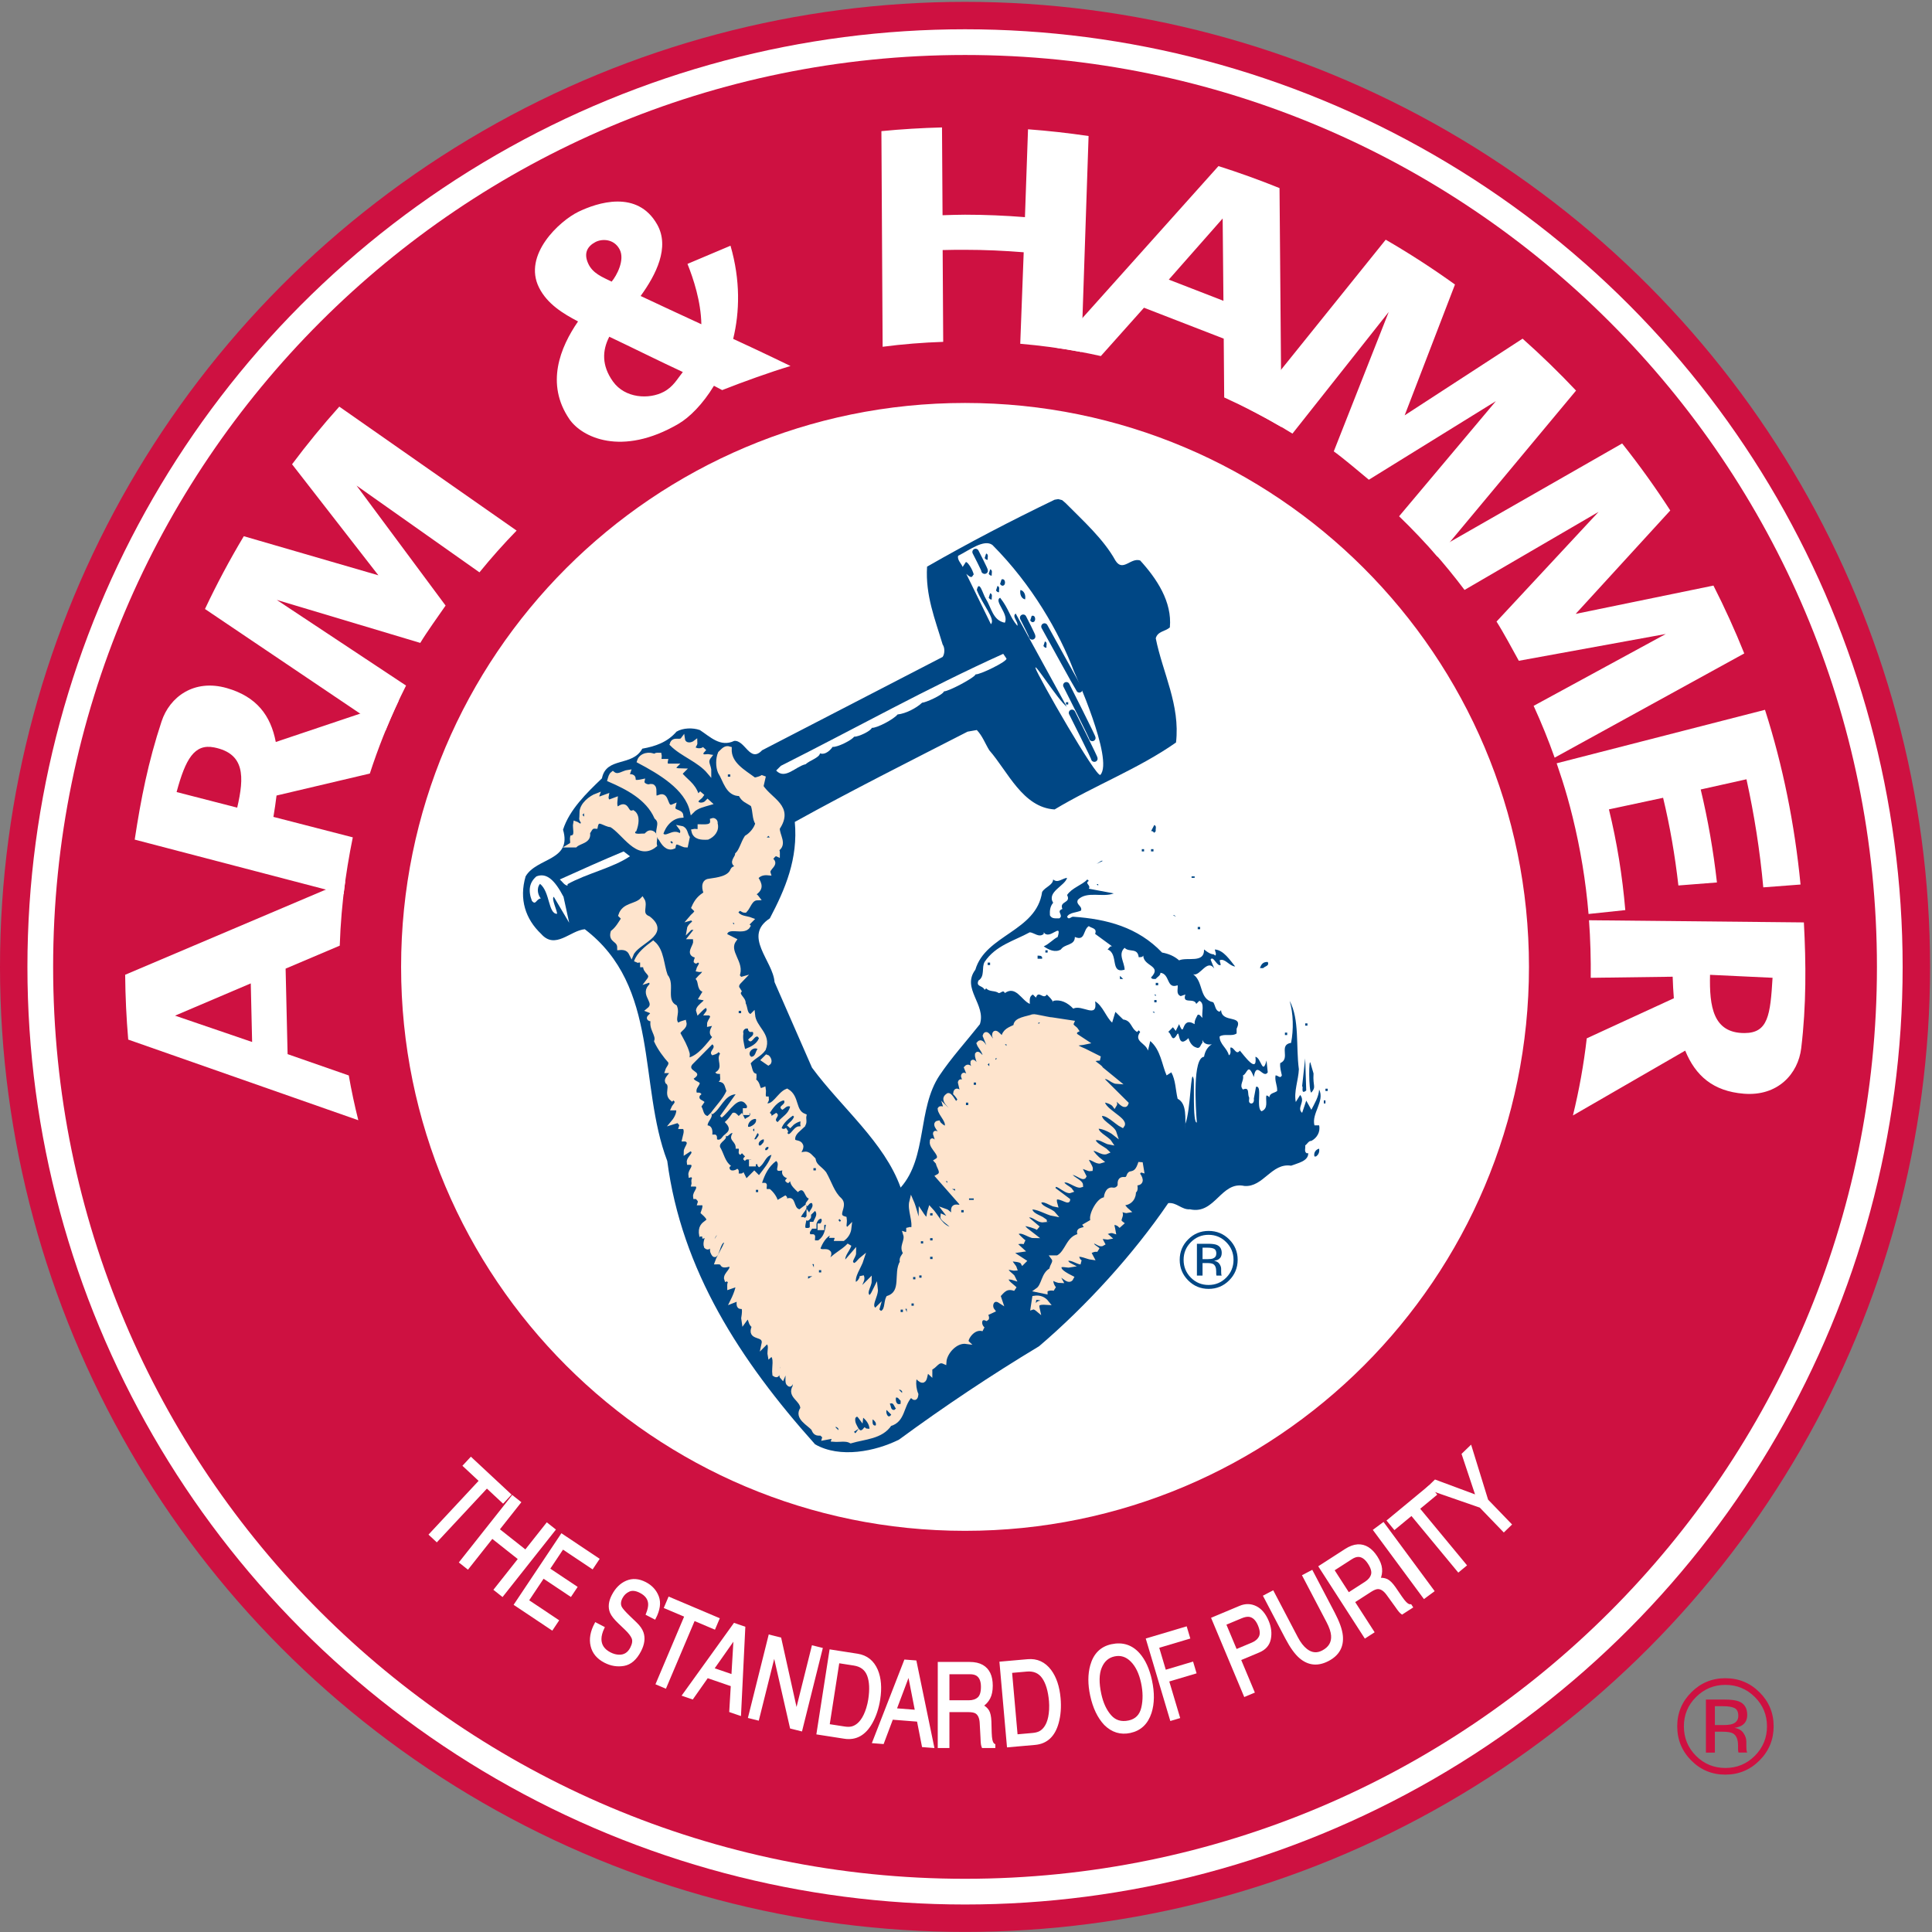 <?xml version="1.0" encoding="UTF-8" standalone="no"?>
<!-- Generator: Adobe Illustrator 13.0.1, SVG Export Plug-In . SVG Version: 6.00 Build 14948)  -->
<svg
   xmlns:dc="http://purl.org/dc/elements/1.1/"
   xmlns:cc="http://web.resource.org/cc/"
   xmlns:rdf="http://www.w3.org/1999/02/22-rdf-syntax-ns#"
   xmlns:svg="http://www.w3.org/2000/svg"
   xmlns="http://www.w3.org/2000/svg"
   xmlns:sodipodi="http://sodipodi.sourceforge.net/DTD/sodipodi-0.dtd"
   xmlns:inkscape="http://www.inkscape.org/namespaces/inkscape"
   version="1.0"
   id="Layer_1"
   x="0px"
   y="0px"
   width="263"
   height="263"
   viewBox="0 0 262.748 262.748"
   enable-background="new 0 0 262.748 262.748"
   xml:space="preserve"
   sodipodi:version="0.32"
   inkscape:version="0.45.1"
   sodipodi:docname="Arm_and_Hammer.svg"
   inkscape:output_extension="org.inkscape.output.svg.inkscape"
   sodipodi:docbase="C:\Documents and Settings\Mendaliv\Desktop"><rect x="0" y="0" width="262.748" height="262.748" fill="#808080" stroke="none"/><defs
   id="defs352" /><sodipodi:namedview
   inkscape:window-height="579"
   inkscape:window-width="748"
   inkscape:pageshadow="2"
   inkscape:pageopacity="0.0"
   guidetolerance="10.0"
   gridtolerance="10.0"
   objecttolerance="10.0"
   borderopacity="1.0"
   bordercolor="#666666"
   pagecolor="#ffffff"
   id="base"
   width="263px"
   height="263px"
   inkscape:zoom="1.4386409"
   inkscape:cx="131.37399"
   inkscape:cy="131.37399"
   inkscape:window-x="66"
   inkscape:window-y="69"
   inkscape:current-layer="Layer_1" />
<g
   id="g3"
   transform="matrix(0.999,0,0,0.999,0,0.252)">
	<g
   id="g5">
		<circle
   cx="131.374"
   cy="131.374"
   r="131.374"
   id="circle7"
   sodipodi:cx="131.37399"
   sodipodi:cy="131.37399"
   sodipodi:rx="131.37399"
   sodipodi:ry="131.37399"
   style="fill:#ce1141" />
		<path
   id="path9"
   style="fill:#ce1141" />
	</g>
	<g
   id="g11">
		<circle
   cx="131.374"
   cy="131.374"
   r="127.641"
   id="circle13"
   sodipodi:cx="131.37399"
   sodipodi:cy="131.37399"
   sodipodi:rx="127.641"
   sodipodi:ry="127.641"
   style="fill:#ffffff" />
		<path
   id="path15"
   style="fill:#ffffff" />
	</g>
	<path
   d="M 7.233,131.374 C 7.233,62.814 62.814,7.233 131.374,7.233 C 199.934,7.233 255.515,62.814 255.515,131.374 C 255.515,199.934 199.934,255.515 131.374,255.515 C 62.814,255.515 7.233,199.934 7.233,131.374 z M 131.374,208.146 C 173.772,208.146 208.145,173.773 208.145,131.375 C 208.145,88.976 173.772,54.604 131.374,54.604 C 88.975,54.604 54.603,88.976 54.603,131.375 C 54.603,173.772 88.975,208.146 131.374,208.146 z "
   id="path17"
   style="fill:#ce1141" />
	<path
   d="M 48.052,113.637 C 48.017,113.801 47.983,113.964 47.949,114.128"
   id="path19"
   style="fill:#004785" />
	<path
   d="M 47.48,146.154 C 47.84,148.213 48.274,150.245 48.779,152.249 L 17.456,141.272 C 17.206,138.36 17.066,135.417 17.039,132.446 L 46.992,119.732 C 46.599,122.606 46.349,125.526 46.251,128.484 L 38.881,131.611 L 39.152,143.252 L 47.48,146.154 z M 23.828,138.012 L 34.323,141.598 L 34.138,133.621 L 23.828,138.012 z "
   id="path21"
   style="fill:#ffffff" />
	<path
   d="M 37.221,110.955 C 37.387,109.968 37.536,108.97 37.645,108.048 L 50.348,105.053 C 51.453,101.648 52.767,98.338 54.275,95.136 L 37.543,100.757 C 36.855,97.142 34.928,94.585 30.889,93.424 C 26.398,92.133 23.094,94.637 22,97.943 C 20.164,103.489 19.176,108.541 18.339,114.048 L 46.772,121.479 C 47.06,118.995 47.531,116.155 48.028,113.74 L 37.221,110.955 M 32.291,109.697 L 24.041,107.572 C 25.256,103.077 26.461,100.956 29.158,101.498 C 33.346,102.339 33.271,105.482 32.291,109.697 z "
   id="path23"
   style="fill:#ffffff" />
	<path
   d="M 27.904,82.653 C 29.507,79.255 31.272,75.949 33.19,72.744 L 51.51,78.067 L 39.759,62.951 C 41.787,60.24 43.933,57.621 46.189,55.103 L 70.329,71.98 C 68.56,73.797 66.872,75.694 65.27,77.664 L 48.54,65.856 L 60.66,82.186 C 59.652,83.642 58.132,85.749 57.214,87.269 L 37.672,81.415 L 55.277,93.078 C 54.266,95.082 53.333,97.132 52.48,99.223 L 27.904,82.653 z "
   id="path25"
   style="fill:#ffffff" />
	<path
   d="M 97.192,52.265 C 95.672,54.771 93.872,56.567 92.352,57.454 C 84.62,61.965 79.185,59.268 77.502,56.794 C 74.238,51.995 76.258,47.034 78.691,43.507 C 76.697,42.461 74.507,41.153 73.377,38.891 C 71.149,34.436 76.182,29.816 78.739,28.578 C 81.297,27.34 86.762,25.525 89.464,30.31 C 91.215,33.411 89.306,37.151 87.211,40.041 C 89.455,41.103 92.472,42.499 95.479,43.888 C 95.42,40.774 94.397,37.691 93.59,35.672 L 99.447,33.197 C 100.811,37.907 100.699,42.222 99.811,45.88 C 103.886,47.755 107.615,49.573 107.615,49.573 C 104.748,50.439 101.303,51.677 98.313,52.852 L 97.192,52.265 z M 82.945,45.587 C 81.977,47.461 81.896,49.515 83.441,51.678 C 85.098,53.998 88.384,54.143 90.371,53.08 C 91.674,52.383 92.199,51.331 92.955,50.392 C 89.735,48.899 85.916,46.992 82.945,45.587 z M 84.349,33.693 C 83.576,32.233 81.934,32.231 81.049,32.703 C 79.989,33.268 79.431,34.178 80.059,35.59 C 80.666,36.957 81.956,37.446 83.265,38.088 C 83.93,37.303 85.114,35.139 84.349,33.693 z "
   id="path27"
   style="fill:#ffffff" />
	<path
   d="M 227.707,132.712 C 227.739,133.712 227.791,134.72 227.868,135.646 L 216.012,141.101 C 215.604,144.658 214.972,148.164 214.13,151.6 L 229.414,142.773 C 230.806,146.179 233.201,148.303 237.391,148.639 C 242.048,149.014 244.79,145.905 245.207,142.448 C 245.906,136.647 245.871,130.882 245.569,125.32 L 216.317,125.025 C 216.506,127.519 216.583,130.397 216.553,132.861 L 227.707,132.712 M 232.794,132.454 L 241.305,132.857 C 241.002,137.945 240.702,140.378 237.485,140.382 C 233.214,140.389 232.692,136.78 232.794,132.454 z "
   id="path29"
   style="fill:#ffffff" />
	<path
   d="M 149.863,48.22 C 147.823,47.764 145.78,47.386 143.735,47.085 L 165.874,22.358 C 168.66,23.243 171.434,24.241 174.187,25.354 L 174.456,57.892 C 171.951,56.428 169.351,55.079 166.655,53.854 L 166.591,45.849 L 155.735,41.64 L 149.863,48.22 z M 166.446,29.491 L 159.113,37.812 L 166.551,40.697 L 166.446,29.491 z "
   id="path31"
   style="fill:#ffffff" />
	<path
   d="M 188.643,32.379 C 191.894,34.262 195.039,36.3 198.072,38.481 L 191.223,56.288 L 207.276,45.852 C 209.806,48.102 212.235,50.46 214.554,52.92 L 195.701,75.552 C 194.039,73.636 192.292,71.794 190.464,70.031 L 203.641,54.356 L 186.347,65.056 C 184.982,63.929 183.01,62.236 181.573,61.194 L 189.054,42.216 L 175.948,58.776 C 174.037,57.6 172.073,56.497 170.061,55.47 L 188.643,32.379 z "
   id="path33"
   style="fill:#ffffff" />
	<path
   d="M 220.83,60.118 C 223.169,63.058 225.353,66.104 227.38,69.241 L 214.503,83.319 L 233.259,79.464 C 234.793,82.483 236.193,85.565 237.453,88.702 L 211.64,102.89 C 210.792,100.499 209.838,98.146 208.78,95.838 L 226.769,86.055 L 206.763,89.703 C 205.903,88.156 204.685,85.86 203.728,84.365 L 217.621,69.427 L 199.374,80.059 C 198.024,78.266 196.599,76.522 195.101,74.832 L 220.83,60.118 z "
   id="path35"
   style="fill:#ffffff" />
	<path
   d="M 49.302,154.222 C 59.287,190.165 92.25,216.546 131.374,216.546 C 178.412,216.546 216.546,178.412 216.546,131.374 C 216.546,129.352 216.476,127.346 216.337,125.358"
   id="path37"
   style="fill:none" />
	<path
   d="M 211.792,103.248 C 202.186,75.78 178.903,54.733 150.107,48.269"
   id="path39"
   style="fill:none" />
	<path
   d="M 17.652,143.331 C 23.631,200.859 72.265,245.714 131.374,245.714 C 194.521,245.714 245.714,194.522 245.714,131.374 C 245.714,128.265 245.59,125.184 245.347,122.137"
   id="path41"
   style="fill:none" />
	<path
   d="M 239.826,95.059 C 226.706,55.864 192.934,26.132 151.431,18.788"
   id="path43"
   style="fill:none" />
	<path
   d="M 147.204,47.679 L 148.193,18.265 C 145.473,17.864 142.726,17.554 139.948,17.348 L 139.53,29.309 C 136.835,29.096 134.124,28.976 131.374,28.976 C 130.353,28.976 129.327,29.018 128.313,29.047 L 128.239,17.094 C 125.463,17.169 122.712,17.331 119.989,17.6 L 120.156,46.955 C 122.865,46.599 125.618,46.38 128.402,46.285 L 128.328,33.789 C 129.341,33.758 130.354,33.755 131.375,33.755 C 134.07,33.755 136.723,33.878 139.361,34.091 L 138.89,46.546 C 141.61,46.784 144.288,47.132 146.929,47.619"
   id="path45"
   style="fill:#ffffff" />
	<path
   d="M 214.095,111.003 C 215.145,115.283 215.879,119.665 216.255,124.172 L 221.258,123.643 C 220.86,118.952 220.118,114.388 219.03,109.93 L 226.405,108.353 C 227.342,112.236 228.028,116.243 228.486,120.291 L 233.734,119.881 C 233.256,115.609 232.507,111.321 231.524,107.223 L 237.754,105.833 C 238.806,110.628 239.59,115.543 240.042,120.547 L 245.115,120.162 C 244.315,111.962 242.714,103.976 240.274,96.377 L 211.914,103.658 C 212.435,105.175 212.937,106.72 213.375,108.274 C 213.63,109.178 213.87,110.088 214.095,111.003"
   id="path47"
   style="fill:#ffffff" />
	<g
   id="g49">
		<path
   d="M 69.408,203.222 L 68.48,204.218 L 66.277,202.164 L 59.457,209.482 L 58.567,208.653 L 65.387,201.335 L 63.184,199.282 L 64.112,198.286 L 69.408,203.222 z "
   id="path51"
   style="fill:#ffffff;stroke:#ffffff;stroke-width:0.33" />
		<path
   d="M 69.758,203.496 L 70.744,204.276 L 67.826,207.964 L 71.546,210.907 L 74.464,207.219 L 75.451,208 L 68.386,216.928 L 67.399,216.147 L 70.714,211.959 L 66.994,209.015 L 63.679,213.204 L 62.693,212.423 L 69.758,203.496 z "
   id="path53"
   style="fill:#ffffff;stroke:#ffffff;stroke-width:0.33" />
		<path
   d="M 76.47,208.703 L 81.41,212.001 L 80.631,213.168 L 76.6,210.477 L 74.688,213.341 L 78.41,215.826 L 77.677,216.924 L 73.955,214.439 L 71.813,217.647 L 75.896,220.373 L 75.14,221.506 L 70.148,218.173 L 76.47,208.703 z "
   id="path55"
   style="fill:#ffffff;stroke:#ffffff;stroke-width:0.33" />
		<path
   d="M 82.125,221.325 C 81.85,221.909 81.712,222.428 81.712,222.881 C 81.713,223.731 82.151,224.381 83.026,224.835 C 83.422,225.04 83.818,225.152 84.215,225.172 C 84.987,225.211 85.564,224.863 85.944,224.128 C 86.229,223.578 86.3,223.117 86.156,222.745 C 86.008,222.38 85.69,221.966 85.203,221.499 L 84.314,220.65 C 83.728,220.092 83.354,219.618 83.193,219.225 C 82.921,218.547 83.003,217.788 83.439,216.947 C 83.911,216.037 84.54,215.415 85.326,215.082 C 86.112,214.749 86.951,214.813 87.844,215.275 C 88.66,215.698 89.222,216.313 89.53,217.122 C 89.838,217.931 89.7,218.897 89.117,220.022 L 88.092,219.492 C 88.319,218.924 88.422,218.452 88.401,218.075 C 88.359,217.385 87.957,216.843 87.196,216.449 C 86.579,216.13 86.049,216.069 85.604,216.27 C 85.159,216.469 84.82,216.793 84.588,217.243 C 84.331,217.738 84.303,218.183 84.503,218.577 C 84.634,218.832 85.011,219.26 85.631,219.86 L 86.559,220.751 C 87.005,221.18 87.299,221.603 87.442,222.019 C 87.693,222.748 87.586,223.562 87.121,224.46 C 86.541,225.579 85.811,226.215 84.932,226.37 C 84.052,226.524 83.193,226.385 82.355,225.95 C 81.378,225.444 80.782,224.729 80.566,223.804 C 80.342,222.88 80.52,221.877 81.099,220.793 L 82.125,221.325 z "
   id="path57"
   style="fill:#ffffff;stroke:#ffffff;stroke-width:0.33" />
		<path
   d="M 97.773,220.134 L 97.242,221.387 L 94.469,220.213 L 90.568,229.423 L 89.447,228.948 L 93.348,219.738 L 90.575,218.563 L 91.106,217.309 L 97.773,220.134 z "
   id="path59"
   style="fill:#ffffff;stroke:#ffffff;stroke-width:0.33" />
		<path
   d="M 99.984,220.868 L 101.295,221.318 L 100.718,233.135 L 99.444,232.697 L 99.653,229.171 L 96.282,228.013 L 94.245,230.912 L 93.052,230.502 L 99.984,220.868 z M 99.73,227.868 L 100.039,222.669 L 97.036,226.942 L 99.73,227.868 z "
   id="path61"
   style="fill:#ffffff;stroke:#ffffff;stroke-width:0.33" />
		<path
   d="M 104.771,222.455 L 106.199,222.811 L 108.427,232.846 L 110.655,223.924 L 111.816,224.213 L 109.058,235.259 L 107.697,234.919 L 105.403,224.868 L 103.175,233.79 L 102.014,233.5 L 104.771,222.455 z "
   id="path63"
   style="fill:#ffffff;stroke:#ffffff;stroke-width:0.33" />
		<path
   d="M 113.074,224.47 L 116.721,225.038 C 117.957,225.23 118.832,225.929 119.348,227.133 C 119.799,228.218 119.904,229.534 119.663,231.08 C 119.477,232.275 119.129,233.326 118.621,234.235 C 117.725,235.842 116.502,236.525 114.954,236.284 L 111.322,235.719 L 113.074,224.47 z M 114.93,234.944 C 115.335,235.007 115.679,235.007 115.961,234.94 C 116.462,234.815 116.907,234.493 117.296,233.974 C 117.607,233.558 117.87,233.004 118.085,232.313 C 118.21,231.899 118.302,231.511 118.358,231.15 C 118.575,229.759 118.523,228.644 118.202,227.806 C 117.882,226.968 117.233,226.473 116.258,226.322 L 114.111,225.988 L 112.769,234.608 L 114.93,234.944 z "
   id="path65"
   style="fill:#ffffff;stroke:#ffffff;stroke-width:0.33" />
		<path
   d="M 123.228,225.841 L 124.61,225.948 L 127.003,237.536 L 125.66,237.431 L 124.981,233.964 L 121.428,233.685 L 120.18,237 L 118.922,236.901 L 123.228,225.841 z M 124.73,232.683 L 123.73,227.571 L 121.889,232.46 L 124.73,232.683 z "
   id="path67"
   style="fill:#ffffff;stroke:#ffffff;stroke-width:0.33" />
		<path
   d="M 127.828,226.161 L 132.01,226.162 C 132.698,226.162 133.265,226.289 133.71,226.542 C 134.56,227.028 134.984,227.925 134.984,229.23 C 134.984,229.913 134.869,230.471 134.641,230.905 C 134.413,231.339 134.091,231.687 133.677,231.951 C 134.038,232.131 134.308,232.368 134.489,232.661 C 134.669,232.955 134.772,233.433 134.798,234.097 L 134.839,235.63 C 134.854,236.065 134.886,236.389 134.933,236.602 C 135.006,236.964 135.14,237.198 135.334,237.301 L 135.334,237.548 L 133.797,237.547 C 133.757,237.449 133.725,237.322 133.7,237.168 C 133.675,237.013 133.656,236.712 133.642,236.268 L 133.539,234.367 C 133.51,233.623 133.294,233.123 132.893,232.869 C 132.664,232.73 132.305,232.66 131.814,232.66 L 129.084,232.659 L 129.083,237.548 L 127.825,237.547 L 127.828,226.161 z M 131.873,231.38 C 132.436,231.38 132.882,231.236 133.211,230.947 C 133.54,230.66 133.704,230.139 133.705,229.387 C 133.705,228.579 133.476,228.028 133.017,227.734 C 132.773,227.58 132.444,227.503 132.03,227.502 L 129.085,227.502 L 129.084,231.38 L 131.873,231.38 z "
   id="path69"
   style="fill:#ffffff;stroke:#ffffff;stroke-width:0.33" />
		<path
   d="M 136.233,226.109 L 139.911,225.784 C 141.157,225.673 142.175,226.141 142.964,227.186 C 143.663,228.13 144.081,229.382 144.219,230.942 C 144.325,232.146 144.241,233.251 143.966,234.255 C 143.483,236.029 142.46,236.986 140.9,237.125 L 137.238,237.448 L 136.233,226.109 z M 140.554,235.831 C 140.962,235.795 141.295,235.711 141.553,235.58 C 142.009,235.338 142.365,234.918 142.616,234.321 C 142.817,233.842 142.94,233.241 142.983,232.517 C 143.004,232.086 143.001,231.688 142.968,231.323 C 142.844,229.922 142.526,228.851 142.013,228.116 C 141.5,227.38 140.752,227.054 139.769,227.141 L 137.605,227.332 L 138.374,236.023 L 140.554,235.831 z "
   id="path71"
   style="fill:#ffffff;stroke:#ffffff;stroke-width:0.33" />
		<path
   d="M 155.022,224.93 C 155.784,225.796 156.331,226.996 156.661,228.531 C 157.02,230.193 157.002,231.641 156.608,232.878 C 156.139,234.332 155.219,235.206 153.846,235.502 C 152.559,235.779 151.425,235.432 150.445,234.46 C 149.554,233.511 148.929,232.203 148.57,230.537 C 148.246,229.032 148.249,227.684 148.578,226.493 C 149.004,224.965 149.923,224.048 151.337,223.743 C 152.81,223.425 154.039,223.82 155.022,224.93 z M 155.535,232.231 C 155.776,231.185 155.764,230.043 155.498,228.809 C 155.217,227.502 154.733,226.506 154.047,225.822 C 153.361,225.135 152.575,224.888 151.689,225.08 C 150.822,225.267 150.201,225.813 149.827,226.72 C 149.452,227.626 149.431,228.848 149.763,230.386 C 150.028,231.616 150.485,232.604 151.132,233.347 C 151.781,234.091 152.632,234.35 153.686,234.122 C 154.677,233.909 155.294,233.278 155.535,232.231 z "
   id="path73"
   style="fill:#ffffff;stroke:#ffffff;stroke-width:0.33" />
		<path
   d="M 156.18,222.918 L 161.437,221.352 L 161.838,222.696 L 157.608,223.957 L 158.591,227.258 L 162.308,226.151 L 162.691,227.436 L 158.974,228.543 L 160.459,233.523 L 159.431,233.83 L 156.18,222.918 z "
   id="path75"
   style="fill:#ffffff;stroke:#ffffff;stroke-width:0.33" />
		<path
   d="M 165.082,220.074 L 168.819,218.508 C 169.555,218.2 170.263,218.212 170.943,218.544 C 171.623,218.877 172.163,219.52 172.561,220.471 C 172.903,221.289 172.997,222.087 172.84,222.865 C 172.684,223.643 172.19,224.207 171.359,224.556 L 168.758,225.646 L 170.615,230.078 L 169.473,230.557 L 165.082,220.074 z M 170.076,219.693 C 169.77,219.649 169.401,219.717 168.969,219.899 L 166.742,220.832 L 168.256,224.446 L 170.484,223.513 C 170.986,223.302 171.338,222.996 171.537,222.596 C 171.736,222.195 171.693,221.654 171.408,220.971 C 171.086,220.205 170.643,219.78 170.076,219.693 z "
   id="path77"
   style="fill:#ffffff;stroke:#ffffff;stroke-width:0.33" />
		<path
   d="M 173.261,216.462 L 176.532,222.704 C 176.917,223.437 177.346,223.989 177.821,224.359 C 178.536,224.919 179.286,224.993 180.071,224.582 C 181.012,224.089 181.445,223.356 181.37,222.385 C 181.327,221.86 181.116,221.231 180.734,220.502 L 177.463,214.26 L 178.576,213.676 L 181.547,219.343 C 182.197,220.584 182.563,221.61 182.643,222.419 C 182.788,223.897 182.168,224.997 180.787,225.721 C 179.41,226.443 178.156,226.325 177.023,225.365 C 176.403,224.839 175.767,223.955 175.117,222.714 L 172.147,217.047 L 173.261,216.462 z "
   id="path79"
   style="fill:#ffffff;stroke:#ffffff;stroke-width:0.33" />
		<path
   d="M 179.685,213.021 L 183.2,210.755 C 183.779,210.383 184.323,210.182 184.835,210.152 C 185.813,210.1 186.655,210.624 187.363,211.721 C 187.732,212.295 187.939,212.825 187.982,213.314 C 188.026,213.803 187.944,214.27 187.739,214.716 C 188.139,214.671 188.496,214.725 188.806,214.873 C 189.116,215.022 189.462,215.369 189.843,215.912 L 190.708,217.178 C 190.956,217.535 191.158,217.791 191.313,217.944 C 191.571,218.209 191.809,218.333 192.028,218.314 L 192.163,218.523 L 190.871,219.354 C 190.784,219.294 190.688,219.205 190.584,219.087 C 190.479,218.971 190.3,218.729 190.047,218.361 L 188.931,216.82 C 188.502,216.211 188.051,215.907 187.577,215.912 C 187.309,215.918 186.969,216.054 186.556,216.32 L 184.262,217.799 L 186.909,221.907 L 185.851,222.589 L 179.685,213.021 z M 185.913,215.216 C 186.386,214.91 186.683,214.547 186.804,214.127 C 186.923,213.706 186.781,213.181 186.372,212.548 C 185.934,211.868 185.443,211.53 184.899,211.531 C 184.609,211.534 184.292,211.646 183.943,211.871 L 181.467,213.467 L 183.568,216.727 L 185.913,215.216 z "
   id="path81"
   style="fill:#ffffff;stroke:#ffffff;stroke-width:0.33" />
		<path
   d="M 187.118,208.049 L 188.311,207.167 L 195.076,216.325 L 193.881,217.207 L 187.118,208.049 z "
   id="path83"
   style="fill:#ffffff;stroke:#ffffff;stroke-width:0.33" />
		<path
   d="M 194.56,202.151 L 195.427,203.2 L 193.107,205.119 L 199.484,212.826 L 198.546,213.602 L 192.169,205.895 L 189.849,207.814 L 188.982,206.765 L 194.56,202.151 z "
   id="path85"
   style="fill:#ffffff;stroke:#ffffff;stroke-width:0.33" />
		<path
   d="M 194.356,202.349 L 195.392,201.349 L 201.069,203.461 L 199.155,197.718 L 200.19,196.719 L 202.433,203.984 L 205.613,207.279 L 204.722,208.138 L 201.542,204.843 L 194.356,202.349 z "
   id="path87"
   style="fill:#ffffff;stroke:#ffffff;stroke-width:0.33" />
	</g>
	<path
   d="M 234.886,229.117 C 236.452,229.117 237.789,229.669 238.896,230.775 C 239.997,231.874 240.547,233.202 240.547,234.759 C 240.547,236.328 239.996,237.664 238.896,238.771 C 237.795,239.875 236.459,240.429 234.886,240.429 C 233.313,240.429 231.977,239.875 230.876,238.771 C 229.781,237.665 229.234,236.329 229.234,234.759 C 229.234,233.201 229.784,231.873 230.884,230.775 C 231.991,229.669 233.325,229.117 234.886,229.117 z M 241.453,234.751 C 241.453,232.939 240.811,231.397 239.529,230.122 C 238.247,228.848 236.696,228.21 234.877,228.21 C 233.069,228.21 231.527,228.848 230.251,230.122 C 228.969,231.403 228.328,232.946 228.328,234.751 C 228.328,236.573 228.963,238.125 230.233,239.405 C 231.509,240.692 233.057,241.335 234.877,241.335 C 236.697,241.335 238.247,240.692 239.529,239.405 C 240.812,238.119 241.453,236.567 241.453,234.751 z M 236.641,233.322 C 236.641,233.866 236.386,234.234 235.876,234.426 C 235.6,234.531 235.185,234.584 234.632,234.584 L 233.453,234.584 L 233.453,232.021 L 234.567,232.021 C 235.292,232.021 235.818,232.109 236.147,232.285 C 236.476,232.462 236.641,232.808 236.641,233.322 z M 232.234,231.117 L 232.234,238.335 L 233.453,238.335 L 233.453,235.492 L 234.474,235.492 C 235.161,235.492 235.641,235.569 235.915,235.723 C 236.377,235.993 236.608,236.543 236.608,237.377 L 236.608,237.95 L 236.634,238.182 C 236.64,238.212 236.646,238.239 236.652,238.262 C 236.658,238.286 236.665,238.31 236.671,238.333 L 237.859,238.333 L 237.814,238.244 C 237.784,238.184 237.763,238.057 237.751,237.866 C 237.739,237.675 237.733,237.496 237.733,237.328 L 237.733,236.799 C 237.733,236.435 237.604,236.06 237.346,235.678 C 237.088,235.295 236.681,235.058 236.124,234.968 C 236.565,234.897 236.91,234.78 237.158,234.619 C 237.624,234.315 237.857,233.841 237.857,233.198 C 237.857,232.292 237.483,231.684 236.735,231.374 C 236.316,231.201 235.659,231.115 234.761,231.115 L 232.234,231.115 L 232.234,231.117 z "
   id="path89"
   style="fill:#ce1141" />
	<path
   d="M 164.524,167.848 C 165.465,167.848 166.268,168.182 166.933,168.849 C 167.594,169.513 167.925,170.315 167.925,171.254 C 167.925,172.201 167.594,173.009 166.933,173.676 C 166.272,174.343 165.469,174.676 164.524,174.676 C 163.579,174.676 162.776,174.343 162.115,173.676 C 161.457,173.009 161.129,172.201 161.129,171.254 C 161.129,170.315 161.459,169.513 162.12,168.849 C 162.785,168.182 163.587,167.848 164.524,167.848 z M 168.488,171.249 C 168.488,170.16 168.102,169.233 167.331,168.466 C 166.56,167.7 165.628,167.318 164.534,167.318 C 163.448,167.318 162.521,167.701 161.754,168.466 C 160.983,169.237 160.598,170.164 160.598,171.249 C 160.598,172.345 160.98,173.277 161.744,174.047 C 162.511,174.821 163.441,175.208 164.535,175.208 C 165.629,175.208 166.561,174.821 167.332,174.047 C 168.103,173.274 168.488,172.341 168.488,171.249 z M 165.582,170.39 C 165.582,170.722 165.432,170.947 165.132,171.065 C 164.97,171.129 164.726,171.161 164.401,171.161 L 163.708,171.161 L 163.708,169.598 L 164.363,169.598 C 164.79,169.598 165.099,169.652 165.293,169.759 C 165.487,169.866 165.582,170.076 165.582,170.39 z M 162.941,169.067 L 162.941,173.395 L 163.707,173.395 L 163.707,171.692 L 164.309,171.692 C 164.714,171.692 164.997,171.738 165.158,171.831 C 165.43,171.992 165.567,172.322 165.567,172.822 L 165.567,173.165 L 165.583,173.304 C 165.587,173.323 165.59,173.338 165.594,173.353 C 165.598,173.367 165.602,173.381 165.605,173.396 L 166.318,173.396 L 166.29,173.342 C 166.271,173.306 166.258,173.231 166.251,173.116 C 166.244,173.001 166.24,172.895 166.24,172.795 L 166.24,172.48 C 166.24,172.261 166.162,172.039 166.008,171.81 C 165.854,171.581 165.61,171.44 165.276,171.386 C 165.542,171.343 165.75,171.274 165.899,171.176 C 166.178,170.993 166.319,170.708 166.319,170.321 C 166.319,169.776 166.094,169.41 165.646,169.223 C 165.395,169.119 165,169.068 164.461,169.068 L 162.941,169.068 L 162.941,169.067 z "
   id="path91"
   style="fill:#004785" />
	<path
   id="path93"
   style="fill:#004785" />
	<path
   id="path95"
   style="fill:#004785" />
	<path
   id="path97"
   style="fill:#004785" />
	<path
   id="path99"
   style="fill:#004785" />
	<path
   d="M 144.589,67.83 L 145.046,68.216 C 147.407,70.599 150.253,73.158 151.843,76.049 C 152.858,77.682 153.916,75.608 155.218,76.049 C 157.469,78.52 159.587,81.676 159.256,85.162 C 158.639,85.713 157.602,85.669 157.337,86.64 C 158.285,91.362 160.69,95.731 160.095,100.828 C 154.997,104.403 148.996,106.675 143.568,109.941 C 139.222,109.676 137.192,104.756 134.677,101.887 C 134.103,100.961 133.772,99.968 132.978,99.129 L 131.72,99.35 C 123.843,103.388 115.966,107.337 108.199,111.64 C 108.662,116.671 106.897,120.775 104.801,124.768 C 101.072,127.195 105.242,130.549 105.441,133.44 L 110.538,145.09 C 114.554,150.54 120.379,155.217 122.607,161.418 C 126.27,157.291 124.857,150.716 127.902,146.148 C 129.512,143.744 131.565,141.493 133.396,139.176 C 134.279,136.505 130.858,134.321 132.778,131.762 C 134.169,126.996 141.096,126.554 141.869,121.171 C 142.31,120.464 143.325,120.266 143.37,119.472 C 143.987,120.023 144.628,119.317 145.266,119.251 C 144.98,120.355 142.464,121.149 143.37,122.649 C 142.972,123.113 142.884,123.686 142.929,124.348 C 143.193,124.877 143.723,124.745 144.208,124.767 C 144.87,124.348 143.7,123.819 144.628,123.488 C 144.164,122.385 145.863,122.738 145.267,121.59 C 145.929,120.597 147.297,120.244 148.026,119.472 L 148.224,119.67 C 147.606,120.023 148.555,120.244 148.224,120.729 L 151.622,121.369 C 150.121,121.965 147.98,120.994 146.745,122.23 C 146.392,122.914 147.385,123.068 147.165,123.709 C 146.547,123.996 145.576,123.952 145.267,124.547 C 145.488,125.054 145.82,124.503 146.107,124.547 C 150.696,124.856 154.91,125.981 158.198,129.423 C 159.058,129.577 159.831,129.886 160.514,130.482 C 161.639,129.997 163.978,130.934 163.911,129.003 C 165.136,129.985 165.116,129.436 165.412,129.831 C 165.677,129.699 165.39,129.246 165.39,129.003 C 166.581,129.091 167.443,130.46 168.148,131.32 C 167.355,131.276 166.736,130.129 166.031,130.482 L 166.185,131.1 C 165.699,131.431 165.16,129.743 164.806,130.383 L 165.301,131.597 C 164.31,130.218 163.382,132.711 162.434,132.38 C 163.89,133.44 163.184,135.756 165.169,136.198 C 165.456,136.617 165.435,137.367 166.03,137.477 L 166.228,137.256 C 166.338,139.11 169.338,137.785 168.346,139.793 L 168.346,140.434 C 167.706,140.897 166.668,140.412 166.03,140.853 C 166.008,141.89 167.089,142.463 167.288,143.412 C 167.684,143.191 167.442,142.706 167.508,142.353 C 168.016,142.265 168.259,143.478 168.788,142.772 C 169.339,143.39 171.204,146.049 170.905,143.611 C 171.7,143.744 171.866,146.215 172.418,144.119 L 172.583,145.729 C 171.966,146.7 171.038,144.063 170.686,146.369 C 169.88,144.284 169.803,145.95 169.207,146.148 C 169.405,146.877 168.634,147.451 169.207,148.068 C 170.178,147.649 169.78,148.73 170.046,149.127 C 170.112,149.414 169.869,149.812 170.267,149.967 C 170.621,150.032 170.752,149.635 170.686,149.326 L 170.984,147.704 C 171.922,147.428 170.929,150.628 171.745,151.025 C 172.694,150.628 172.275,149.657 172.386,148.906 C 172.584,148.841 172.673,149.017 172.805,149.127 C 172.849,148.531 173.511,148.554 173.865,148.268 C 173.909,147.518 173.511,146.944 173.644,146.149 C 173.953,146.105 174.284,146.657 174.503,146.149 C 174.394,145.62 174.217,145.09 174.283,144.472 C 175.739,143.854 173.996,142 175.761,141.714 C 176.115,139.904 176.071,137.72 175.563,136 C 176.931,138.515 176.402,142.199 176.821,145.311 C 176.755,146.811 176.115,148.356 176.402,149.768 L 176.998,148.808 C 177.769,149.746 176.469,150.54 177.263,151.246 L 177.826,149.58 L 178.521,150.826 C 178.961,149.943 179.514,149.105 179.58,148.068 C 180.375,149.657 178.521,151.311 178.94,152.944 L 179.58,152.944 C 179.779,153.871 179.25,154.687 178.521,155.062 C 178.146,155.041 177.968,155.481 177.683,155.68 C 177.748,156.033 177.505,156.518 177.88,156.739 L 178.101,156.739 C 178.101,157.843 176.645,158.086 175.762,158.438 C 173.093,158.019 171.99,161.394 169.408,161.197 C 166.209,160.49 165.415,165.146 161.995,164.374 C 160.87,164.463 160.186,163.403 159.038,163.535 C 154.295,170.486 147.918,177.502 141.453,183.018 C 134.966,186.923 128.611,191.16 122.389,195.727 C 119.167,197.338 114.335,198.309 110.96,196.368 C 100.744,184.96 92.779,172.626 90.837,157.799 C 86.865,147.385 89.866,134.057 79.606,126.247 C 77.62,126.423 75.59,129.071 73.671,126.887 C 71.53,124.857 70.648,122.165 71.552,119.054 C 73.052,116.472 77.907,116.958 76.649,112.699 C 77.509,109.986 79.848,107.713 81.944,105.705 C 82.54,102.726 86.07,104.161 87.439,101.667 C 89.182,101.358 90.836,100.807 92.094,99.351 C 92.976,98.822 94.323,98.799 95.271,99.13 C 96.661,100.035 98.073,101.513 99.949,100.609 C 101.449,100.476 102.089,103.654 103.744,101.888 C 111.952,97.652 120.138,93.415 128.324,89.179 C 128.633,88.738 128.633,87.921 128.324,87.48 C 127.309,84.082 125.963,80.816 126.205,76.889 C 131.898,73.623 137.701,70.601 143.569,67.776 L 144.066,67.693 L 144.589,67.83 z "
   id="path101"
   style="fill:#004785" />
	<polygon
   points="135.095,76.689 134.897,76.247 135.095,76.247 135.095,76.689 "
   id="polygon103"
   style="fill:#004785" />
	<polygon
   points="136.154,79.006 135.956,78.586 136.154,78.586 136.154,79.006 "
   id="polygon105"
   style="fill:#004785" />
	<path
   d="M 137.633,79.645 L 137.015,79.006 L 137.214,78.807 C 137.5,79.028 137.544,79.336 137.633,79.645 z "
   id="path107"
   style="fill:#004785" />
	<path
   d="M 140.612,83.882 C 140.413,83.948 140.301,83.794 140.192,83.661 L 140.391,83.043 C 140.788,83.176 140.545,83.595 140.612,83.882 z "
   id="path109"
   style="fill:#004785" />
	<path
   d="M 143.149,87.898 C 142.928,87.765 142.818,87.39 142.508,87.479 C 141.779,88.935 143.214,90.016 143.567,91.296 C 143.458,91.185 143.346,91.009 143.149,91.075 C 142.751,91.229 143.016,91.649 142.928,91.935 C 143.061,92.2 143.324,92.134 143.567,92.134 C 143.678,92.024 143.854,91.913 143.789,91.715 C 144.517,92.664 144.208,92.862 143.789,93.833 L 140.81,87.479 C 141.12,87.567 141.251,87.192 141.451,87.06 L 141.451,86.64 C 141.738,87.059 142.289,86.795 142.51,86.42 L 143.149,87.898 z "
   id="path111"
   style="fill:#004785" />
	<path
   d="M 132.812,91.549 C 132.725,91.975 129.171,93.866 128.509,93.866 C 128.344,94.363 125.972,95.411 125.53,95.411 C 124.78,96.117 123.324,96.9 122.187,97.01 C 121.669,97.672 119.352,98.886 118.69,98.83 C 118.525,99.272 116.925,100.044 116.263,100.044 C 115.987,100.485 114.011,101.502 113.34,101.422 C 113.147,101.746 112.402,102.581 111.63,102.305 C 111.52,102.912 110.234,103.258 109.677,103.784 C 108.331,104.071 106.875,105.946 105.661,104.644 L 106.301,104.004 C 116.384,98.929 126.292,93.391 136.573,88.757 L 137.014,89.397 C 137.169,89.784 133.332,91.644 132.812,91.549 z "
   id="path113"
   style="fill:#ffffff" />
	<path
   d="M 142.311,88.957 C 142.376,89.156 142.201,89.266 142.09,89.398 L 141.869,88.758 C 142.067,88.692 142.179,88.847 142.311,88.957 z "
   id="path115"
   style="fill:#004785" />
	<rect
   x="146.326"
   y="98.82"
   width="0.31"
   height="0.309"
   id="rect117"
   style="fill:#004785" />
	<path
   d="M 94.651,100.827 C 94.673,101.158 94.298,101.312 94.43,101.665 C 94.783,101.996 95.555,101.996 95.908,101.665 C 95.688,101.93 95.356,102.128 95.489,102.526 C 95.709,102.901 96.195,102.658 96.548,102.724 C 95.908,103.541 96.57,103.96 96.548,104.842 C 95.18,103.209 92.907,102.481 91.473,101.047 C 91.716,100.231 92.577,100.915 92.952,100.407 C 93.063,101.158 93.989,101.335 94.651,100.827 z "
   id="path119"
   style="fill:#fee4cd;stroke:#fee4cd;stroke-width:0.6" />
	<path
   d="M 140.612,138.116 C 140.803,138.032 143.258,138.646 143.149,138.535 L 145.907,138.955 C 145.664,139.484 146.326,139.66 146.547,140.014 C 146.282,140.147 146.326,140.411 146.326,140.654 L 147.815,141.635 C 146.955,141.834 145.002,141.691 147.605,142.772 L 149.723,143.832 C 147.484,143.897 149.922,144.936 149.856,145.223 L 152.041,147.01 C 151.29,146.965 150.718,145.884 149.923,146.59 L 153.32,149.967 C 153.001,150.905 151.445,148.069 150.342,148.488 C 150.407,149.084 152.117,149.634 151.731,150.198 C 151.466,149.823 150.585,149.48 150.142,149.547 C 149.767,150.782 153.387,152.173 152.79,152.956 C 151.93,152.536 150.65,151.025 149.723,151.444 C 149.525,152.503 151.466,153.154 151.731,154.014 C 151.18,153.573 149.834,152.944 149.282,153.143 C 149.04,154.069 150.673,154.654 151.092,155.294 C 150.519,155.205 149.437,154.268 148.863,154.841 C 148.819,155.613 150.231,156.088 150.673,156.551 C 149.967,156.882 149.019,155.68 148.444,156.32 C 148.665,156.783 149.348,157.478 149.812,157.832 C 149.282,158.008 148.554,157.158 148.025,157.379 C 147.628,157.601 148.543,158.549 148.477,158.902 C 148.19,158.968 147.12,158.261 146.965,158.659 L 147.594,159.894 C 147.429,160.281 146.127,159.011 145.686,159.498 C 145.532,160.115 147.153,160.557 147.153,161.108 C 146.547,161.329 145.266,160.005 144.628,160.556 C 144.385,161.108 145.576,161.494 145.797,161.847 C 145.025,162.178 143.502,160.027 143.37,161.616 L 145.378,163.127 C 145.356,163.414 143.062,161.715 143.679,163.768 C 143.105,163.68 142.024,162.742 141.45,163.315 C 141.384,164.243 142.994,164.473 143.458,165.026 C 142.531,164.872 141.053,163.868 140.192,164.154 C 140.236,165.214 141.427,165.368 142.089,165.853 C 141.14,165.963 140.522,164.662 139.551,165.434 L 141.339,166.945 C 141.008,166.68 139.817,166.349 139.375,166.349 C 138.867,166.57 139.485,166.956 139.65,167.177 L 140.72,168.004 C 140.08,168.004 138.779,166.802 138.271,167.773 C 138.558,168.015 139.087,168.623 139.441,168.842 C 139.044,168.71 138.316,168.809 138.073,169.03 L 139.021,169.902 L 137.665,170.1 L 137.632,170.31 L 139.375,171.446 L 139.221,171.6 C 139,171.204 137.985,171.215 137.632,171.148 C 137.213,171.413 138.073,172.129 138.161,172.44 C 137.941,172.461 137.146,172.164 137.014,172.428 C 136.838,172.913 137.809,173.366 137.963,173.719 C 137.764,173.653 137.124,173.574 137.014,173.686 C 136.816,174.282 137.83,174.823 138.161,175.198 C 136.926,174.757 136.473,175.517 135.9,176.113 L 136.153,176.863 C 135.138,176.202 134.575,177.436 135.127,178.154 L 134.255,178.562 C 133.946,178.474 134.52,179.125 134.299,179.256 C 133.306,178.816 133.129,180.128 133.836,180.68 C 132.379,180.261 131.365,182.148 131.596,182.402 C 130.052,182.18 128.617,183.89 128.54,185.137 C 127.614,184.717 127.305,185.821 126.621,185.975 L 126.621,186.616 C 125.584,185.623 126.412,188.8 124.922,187.257 C 124.425,186.594 124.205,188.359 124.723,189.572 C 124.591,190.841 123.874,189.02 123.863,189.794 C 122.671,191.14 122.98,193.103 121.127,193.61 C 119.958,195.376 117.685,195.376 115.832,195.927 C 115.17,195.552 114.266,195.794 113.493,195.728 C 113.559,195.53 113.405,195.419 113.273,195.309 L 112.214,195.507 C 112.302,195.198 111.949,195.088 111.795,194.867 C 111.155,194.956 110.934,194.801 110.736,194.25 C 110.162,193.544 108.331,192.728 109.257,191.492 C 109.213,190.189 107.403,189.836 108.198,188.513 C 108.132,188.248 108.761,187.311 107.977,187.674 C 107.69,187.586 107.657,188.579 107.359,188.094 C 106.94,188.082 107.768,184.166 106.499,187.256 C 106.08,186.836 107.05,184.387 106.08,185.557 C 105.55,185.666 106.224,187.366 105.44,186.836 C 105.308,185.909 105.793,184.541 105.021,184.077 L 104.8,184.276 C 104.668,183.658 105.153,182.754 104.381,182.379 L 103.961,182.798 C 104.358,181.056 101.755,182.224 102.682,180.261 C 101.844,179.974 102.362,178.043 101.259,179.588 L 101.203,179.202 C 101.7,176.277 100.221,178.892 100.652,176.498 L 99.725,176.862 C 100.21,175.891 100.927,174.016 99.946,174.744 L 99.306,174.965 C 99.306,174.723 99.24,174.457 99.505,174.325 C 99.306,174.192 99.174,173.817 98.887,173.906 C 98.622,173.199 100.156,172.527 99.384,171.864 C 97.752,172.295 98.887,171.533 97.608,171.567 C 97.917,170.639 99.583,168.279 98.612,168.61 C 97.619,168.5 97.619,171.81 96.967,170.089 C 96.724,169.118 99.03,167.066 97.552,167.552 C 96.736,167.993 96.79,170.044 96.129,169.448 C 95.688,168.335 97.806,166.15 96.846,166.514 C 96.261,167.088 95.908,168.444 95.489,167.97 C 95.007,165.601 97.729,166.588 95.709,164.792 C 95.819,164.462 95.974,164.152 95.908,163.733 C 95.776,163.467 95.511,163.534 95.268,163.534 C 95.4,163.138 95.091,162.917 94.849,162.674 L 94.651,162.674 C 94.563,162.056 95.489,161.571 94.849,160.976 L 94.43,160.976 C 94.496,160.71 94.253,160.292 94.651,160.137 C 94.43,160.005 94.32,159.629 94.011,159.718 C 93.923,159.077 94.849,158.614 94.21,158.019 L 93.791,158.019 C 93.681,157.313 95.137,156.717 94.012,156.122 L 93.372,156.541 C 93.372,155.967 94.321,155.283 93.372,154.842 L 93.15,154.842 C 93.261,154.313 93.592,153.628 93.15,153.144 L 92.731,153.144 C 92.864,152.747 92.533,152.548 92.312,152.305 L 91.673,152.503 C 92.114,151.974 92.511,151.158 92.312,150.606 L 91.673,150.606 C 91.827,150.253 92.269,150.033 92.092,149.547 L 91.673,149.127 L 91.474,149.326 C 90.636,148.641 91.651,147.605 90.834,147.01 C 90.569,146.414 92.378,145.509 90.834,145.531 C 90.966,145.09 91.43,144.802 91.253,144.252 C 90.547,143.479 89.797,142.441 89.356,141.493 C 89.665,140.589 88.518,139.75 88.915,138.536 C 87.305,138.382 89.842,137.83 88.297,137.257 C 89.621,136.198 87.481,135.272 88.496,134.079 C 88.761,133.947 88.695,133.683 88.717,133.44 C 88.585,133.329 88.496,133.175 88.298,133.241 C 89.092,132.204 87.681,132.137 87.857,131.123 L 87.438,131.123 C 87.438,130.88 87.504,130.615 87.239,130.483 C 86.996,130.483 86.732,130.439 86.599,130.704 C 86.93,129.667 88.055,128.785 88.916,128.144 C 90.129,129.182 90.063,131.123 90.615,132.601 C 91.652,133.771 90.262,135.911 91.895,136.838 C 92.27,137.853 91.409,138.581 92.313,139.375 C 92.534,139.11 92.865,139.044 93.151,138.956 C 93.328,139.64 92.379,139.86 92.313,140.435 C 92.865,141.45 93.306,142.177 93.593,143.192 C 93.659,143.479 93.416,143.898 93.791,144.031 C 95.27,143.656 96.417,142.023 97.388,140.854 C 95.976,140.236 98.47,138.757 96.549,139.177 C 96.549,138.669 97.498,138.052 96.549,137.677 L 96.328,137.677 C 96.593,137.323 96.571,136.882 96.13,136.617 C 95.711,136.771 95.402,137.146 95.071,137.477 C 94.761,136.661 97.299,135.844 95.49,135.557 L 96.13,134.498 C 95.137,134.652 95.424,133.527 95.071,133.019 C 95.357,132.666 95.865,132.401 95.909,131.96 C 95.755,131.585 95.357,131.828 95.071,131.761 C 95.181,131.32 95.865,130.812 95.071,130.481 L 94.85,130.481 C 94.453,131.011 95.049,130.15 94.85,129.841 C 93.504,129.664 94.718,128.584 94.652,127.944 C 94.63,127.701 94.696,127.436 94.431,127.304 L 94.012,127.304 L 94.85,126.245 C 94.696,125.848 94.299,126.113 94.012,126.024 L 93.791,126.245 C 93.857,125.804 94.365,125.539 94.652,125.186 C 94.431,125.053 94.321,124.678 94.012,124.766 C 94.299,124.413 94.806,124.148 94.85,123.707 L 94.431,123.288 C 94.828,122.384 95.269,121.876 96.13,121.368 C 95.865,120.905 95.645,119.735 96.549,119.669 C 97.741,119.492 99.307,119.316 99.727,118.19 C 99.881,117.837 100.455,118.035 100.367,117.55 C 99.441,117.196 100.345,116.557 100.367,116.072 C 100.919,115.542 101.139,114.505 101.625,113.755 C 102.287,113.358 102.927,112.608 103.125,111.835 C 102.662,111.151 102.816,110.202 102.485,109.297 C 101.757,108.768 101.183,108.724 100.786,107.818 C 99.043,107.907 98.734,105.921 98.028,104.839 C 97.719,104.133 97.719,103.03 98.028,102.302 C 98.403,101.971 98.712,101.464 99.308,101.662 C 99.22,103.781 101.25,104.817 102.684,105.898 C 102.927,105.898 103.831,105.655 103.963,105.391 L 103.632,106.826 C 104.868,108.723 107.802,109.584 105.861,112.474 C 105.794,113.467 106.964,114.725 105.662,115.431 C 105.927,115.563 105.861,115.828 105.861,116.071 C 105.331,115.828 105.154,116.49 104.801,116.711 C 106.015,117.351 104.36,117.858 104.602,118.608 C 103.918,118.542 103.323,118.696 102.903,119.248 C 103.521,120.197 103.631,120.704 102.682,121.366 C 102.616,121.675 102.969,121.785 103.123,122.006 C 102.13,122.028 101.976,123.131 101.424,123.705 C 101.093,123.726 100.939,123.352 100.564,123.484 L 100.145,123.903 C 100.631,124.808 101.535,124.675 102.263,124.962 L 101.623,125.602 L 101.844,125.823 C 101.226,126.883 98.821,125.404 98.667,127.081 L 99.947,127.721 C 98.8,129.353 101.182,130.832 100.366,132.596 C 100.565,132.729 100.697,133.104 101.006,133.016 C 100.653,133.391 100.168,133.7 100.366,134.296 C 100.476,134.406 100.587,134.56 100.785,134.495 C 100.035,135.245 101.359,135.664 101.204,136.415 C 101.535,136.79 101.314,137.981 102.263,138.113 L 102.484,137.892 C 102.66,139.768 104.734,140.539 103.962,142.547 C 103.345,143.407 102.462,143.607 101.844,144.467 C 102.131,145.019 102.087,145.902 102.682,146.144 C 102.682,146.387 102.748,146.652 102.484,146.785 C 103.521,147.181 102.88,148.506 103.962,148.064 C 104.029,148.484 103.786,149.035 104.183,149.322 L 104.382,149.322 C 104.426,149.653 104.029,149.807 104.183,150.183 C 105.352,150.623 106.058,148.681 107.14,148.263 C 108.596,149.122 107.934,151.043 109.479,151.66 C 109.391,152.079 109.656,152.631 109.258,152.939 C 109.192,152.653 109.434,152.234 109.037,152.079 C 108.397,152.212 107.824,152.564 107.36,153.139 C 107.802,152.675 108.331,152.278 108.42,151.66 L 107.979,151.241 C 107.25,151.704 106.302,152.476 106.082,153.359 C 106.347,153.8 106.788,153.822 107.141,153.557 C 106.876,153.689 106.942,153.954 106.92,154.197 C 107.758,155.013 108.111,153.403 108.839,153.359 C 108.332,153.822 107.824,154.307 107.979,155.057 C 108.288,155.411 108.818,155.167 109.038,155.675 C 109.237,156.182 108.464,156.557 109.038,156.954 C 110.031,156.579 110.185,157.087 110.737,157.595 C 110.913,158.543 111.597,158.719 112.216,159.492 C 112.922,160.705 113.319,162.206 114.334,163.088 C 115.195,163.949 113.496,165.251 114.974,165.649 C 115.084,166.377 114.643,166.818 115.393,167.127 L 115.614,166.906 C 115.547,167.502 115.282,167.988 114.775,168.385 L 113.915,168.385 C 113.981,168.186 113.827,168.098 113.716,167.966 L 113.275,167.966 C 113.341,167.768 113.187,167.679 113.076,167.547 C 112.194,167.943 111.708,168.87 111.377,169.664 C 111.62,170.481 112.48,169.797 112.855,170.305 C 113.01,170.878 112.084,171.297 112.657,171.783 C 113.518,170.636 114.687,170.239 115.614,169.246 C 115.349,170.062 114.356,170.857 114.974,171.783 L 116.253,170.305 C 116.253,170.857 115.304,171.563 116.253,172.003 C 116.695,171.938 116.959,171.43 117.313,171.143 C 116.959,172.268 115.967,173.415 116.253,174.541 C 116.783,174.695 117.18,174.056 117.313,173.681 L 117.313,173.482 C 117.622,174.166 116.673,174.608 117.313,175.181 L 118.372,174.122 C 118.372,174.893 117.423,175.799 118.372,176.438 C 118.835,176.107 118.99,175.622 119.21,175.18 C 119.342,176.217 118.019,177.629 119.21,178.137 L 119.431,177.916 C 119.343,178.225 119.718,178.357 119.85,178.556 C 120.843,178.313 120.556,177.144 120.909,176.438 C 123.138,175.666 121.858,173.062 122.806,171.562 C 122.63,171.009 123.093,170.723 123.248,170.304 C 122.608,169.443 123.557,168.738 123.248,167.767 C 123.446,167.832 123.534,167.656 123.667,167.546 L 123.667,166.905 C 123.799,167.171 124.064,167.104 124.307,167.126 C 124.616,165.957 123.799,164.457 124.086,163.309 C 124.814,164.964 125.311,168.715 125.365,164.91 C 126.561,166.72 126.303,165.296 126.623,164.369 C 127.527,165.318 128.145,166.951 129.602,167.127 C 130.242,166.73 128.201,165.771 128.289,165.352 L 129.778,166.013 L 128.674,164.579 C 129.071,164.711 129.557,165.45 129.799,165.208 C 129.843,164.899 129.678,164.567 129.832,164.192 C 130.163,163.707 131.123,164.546 130.858,163.53 L 127.681,159.912 C 128.608,159.427 127.747,158.632 127.681,158.015 L 127.483,157.794 C 128.674,157.088 126.645,155.974 126.887,155.135 C 126.798,154.65 127.516,155.808 127.681,155.256 L 127.306,154.076 C 127.295,153.656 128.288,154.87 128.321,154.197 C 128.211,153.866 126.964,152.718 127.725,152.597 C 127.857,152.863 128.497,153.336 128.74,153.359 C 129.447,152.564 127.99,151.45 127.946,150.7 C 128.079,150.479 128.829,150.91 128.74,150.6 L 129.6,151.439 C 130.638,150.843 127.846,149.708 129.004,148.913 C 129.225,148.549 129.864,149.763 130.019,149.962 C 130.328,150.05 130.438,149.675 130.659,149.542 C 130.725,149.343 130.174,148.692 130.063,148.582 C 130.162,147.699 130.857,148.836 131.078,148.704 L 130.703,147.103 C 130.77,146.651 131.366,147.534 131.498,147.422 L 131.123,146.242 C 131.156,145.658 132.006,146.849 132.138,146.584 L 131.542,145.105 C 131.983,144.62 132.314,145.723 132.557,145.723 C 132.954,145.569 132.314,144.63 132.402,144.344 C 132.59,144.113 132.998,145.15 133.196,145.083 C 133.571,144.796 132.953,143.703 133.019,143.284 C 133.196,142.953 133.748,144.167 134.034,143.604 C 134.21,143.052 133.372,142.224 133.24,141.806 C 133.803,141.077 134.365,143.471 134.895,142.765 L 134.079,140.746 C 134.354,139.808 135.226,142.412 135.734,141.706 L 135.359,140.746 C 135.347,139.588 136.44,141.463 136.572,141.066 C 136.75,140.028 137.477,139.875 138.271,139.477 C 138.118,138.514 139.949,138.403 140.612,138.116 z "
   id="path121"
   style="fill:#fee4cd;stroke:#fee4cd;stroke-width:0.6" />
	<path
   d="M 89.775,102.526 C 89.841,102.813 89.599,103.21 89.974,103.364 L 90.614,103.364 C 90.548,103.673 90.68,104.07 91.033,104.004 L 91.894,104.004 L 91.673,104.224 C 91.937,104.754 92.467,104.621 92.952,104.643 L 92.533,105.062 C 93.305,106.055 94.386,106.541 94.849,108.019 C 95.048,107.953 95.158,108.129 95.268,108.24 L 95.136,108.085 L 95.334,107.886 L 95.489,108.019 C 95.268,108.372 94.606,108.548 94.849,109.078 C 95.158,109.431 95.798,109.343 96.129,109.078 L 96.327,108.88 L 96.548,109.078 C 95.886,109.277 94.849,109.475 94.21,110.137 C 93.504,106.96 89.752,104.82 87.017,103.364 C 87.282,102.526 88.429,102.305 89.136,102.724 C 89.267,102.46 89.532,102.526 89.775,102.526 z "
   id="path123"
   style="fill:#fee4cd;stroke:#fee4cd;stroke-width:0.6" />
	<path
   d="M 85.318,105.483 C 87.194,105.174 85.208,106.608 87.437,106.123 C 87.371,106.432 87.746,106.785 88.297,106.83 C 89.842,106.345 88.308,108.906 89.776,108.242 C 90.945,107.712 90.438,110.073 91.674,109.521 C 91.453,110.426 92.666,110.117 92.733,110.779 C 91.321,110.889 90.35,112.059 89.975,113.317 C 90.681,114.288 91.63,112.699 92.535,113.537 C 92.976,113.273 92.998,112.831 92.733,112.478 C 93.329,112.588 93.307,113.317 93.594,113.758 L 93.373,114.817 C 92.777,114.817 91.85,113.801 91.674,115.015 C 90.835,115.368 90.283,114.508 89.975,113.956 C 89.026,113.007 90.416,111.904 89.357,110.999 C 88.187,108.352 85.385,106.939 83.002,105.902 C 83.09,105.615 83.134,105.284 83.421,105.064 C 84.127,105.638 84.833,104.932 85.539,104.843 L 85.318,105.483 z "
   id="path125"
   style="fill:#fee4cd;stroke:#fee4cd;stroke-width:0.6" />
	<rect
   x="99.086"
   y="105.174"
   width="0.331"
   height="0.309"
   id="rect127"
   style="fill:#004785" />
	<path
   d="M 81.302,108.021 C 81.214,108.264 81.479,108.528 81.721,108.462 L 82.559,108.153 C 82.493,108.506 82.691,108.947 83,108.881 L 83.772,108.594 C 83.728,109.035 83.662,109.675 84.059,109.94 C 85.538,108.704 85.074,110.69 86.178,110.359 C 86.884,110.866 86.619,112.036 86.376,112.697 C 86.111,112.829 86.178,113.094 86.178,113.315 C 86.597,113.712 87.303,113.469 87.855,113.535 C 88.12,113.315 88.318,112.984 88.715,113.116 C 89.487,113.403 89.002,114.241 89.134,114.815 C 86.795,116.69 84.964,113.071 83.198,112.057 C 82.316,112.057 81.345,110.866 81.08,112.256 C 80.396,112.19 80.33,112.697 80.021,113.116 C 80.264,114.285 78.896,114.263 78.322,114.815 L 77.704,114.815 C 78.079,114.594 77.836,114.109 77.902,113.756 C 78.674,113.557 78.189,112.476 78.321,111.836 C 78.74,111.968 79.049,112.52 79.38,111.836 C 79.424,111.505 79.027,111.373 79.181,110.998 C 79.292,111.108 79.402,111.263 79.6,111.197 C 79.997,111.065 79.733,110.645 79.821,110.359 C 79.689,110.248 79.578,110.072 79.38,110.138 L 79.181,110.359 C 79.206,109.3 80.397,108.352 81.302,108.021 z "
   id="path129"
   style="fill:#fee4cd;stroke:#fee4cd;stroke-width:0.6" />
	<path
   d="M 97.387,111.837 C 97.674,112.742 97.033,113.448 96.327,113.757 C 95.556,113.8 94.628,113.778 94.43,112.897 C 94.717,112.83 95.136,113.073 95.268,112.698 L 95.268,112.257 C 95.952,112.257 97.077,112.434 96.967,111.419 C 97.211,111.33 97.476,111.617 97.387,111.837 z "
   id="path131"
   style="fill:#fee4cd;stroke:#fee4cd;stroke-width:0.6" />
	<path
   d="M 99.726,112.058 C 99.439,111.992 99.02,112.234 98.887,111.837 L 99.726,111.638 L 99.726,112.058 z "
   id="path133"
   style="fill:#004785" />
	<path
   d="M 157.337,112.897 L 157.138,113.117 C 157.006,113.007 156.896,112.83 156.697,112.897 L 157.138,112.058 C 157.514,112.212 157.271,112.61 157.337,112.897 z "
   id="path135"
   style="fill:#004785" />
	<polygon
   points="104.382,113.757 104.602,113.536 104.801,113.757 104.382,113.757 "
   id="polygon137"
   style="fill:#004785" />
	<polygon
   points="91.253,114.375 91.408,114.243 91.606,114.441 91.474,114.596 91.253,114.375 "
   id="polygon139"
   style="fill:#004785" />
	<path
   d="M 85.759,116.317 C 83.399,117.905 79.868,118.655 77.264,120.111 L 77.264,120.31 C 76.823,120.266 76.558,119.758 76.205,119.472 C 78.941,118.236 81.986,116.868 84.898,115.655 L 85.759,116.317 z "
   id="path141"
   style="fill:#ffffff" />
	<rect
   x="155.438"
   y="115.346"
   width="0.309"
   height="0.309"
   id="rect143"
   style="fill:#004785" />
	<rect
   x="156.696"
   y="115.346"
   width="0.332"
   height="0.309"
   id="rect145"
   style="fill:#004785" />
	<polygon
   points="149.282,117.354 149.923,116.934 150.143,116.934 149.282,117.354 "
   id="polygon147"
   style="fill:#004785" />
	<path
   d="M 76.713,121.833 L 77.485,125.363 L 75.389,121.833 C 75.014,122.054 75.896,123.797 75.83,124.15 C 74.617,124.15 74.893,121.178 73.514,120.068 C 72.962,120.73 73.293,121.7 73.624,122.053 C 72.962,122.142 72.962,123.046 72.411,122.385 C 71.859,120.95 72.08,119.847 73.029,119.053 C 74.396,118.523 75.5,119.516 76.713,121.833 z "
   id="path149"
   style="fill:#ffffff" />
	<rect
   x="162.213"
   y="119.053"
   width="0.419"
   height="0.198"
   id="rect151"
   style="fill:#004785" />
	<polygon
   points="149.504,120.311 149.282,120.111 149.504,120.111 149.504,120.311 "
   id="polygon153"
   style="fill:#004785" />
	<path
   d="M 88.296,124.767 C 91.077,126.952 86.664,127.922 85.958,129.643 C 85.826,129.378 85.539,128.672 84.325,128.783 C 84.325,127.569 83.089,127.9 83.42,126.664 C 84.104,126.113 84.457,125.429 84.898,124.767 L 84.479,124.348 C 84.964,122.87 86.553,123.157 87.436,122.23 C 87.988,123.068 86.884,124.194 88.296,124.767 z "
   id="path155"
   style="fill:#fee4cd;stroke:#fee4cd;stroke-width:0.6" />
	<polygon
   points="160.095,124.547 159.676,124.348 159.874,124.348 160.095,124.547 "
   id="polygon157"
   style="fill:#004785" />
	<polygon
   points="99.947,125.605 99.726,125.407 99.947,125.407 99.947,125.605 "
   id="polygon159"
   style="fill:#004785" />
	<path
   d="M 160.227,140.588 C 160.668,139.816 160.227,142.628 161.793,141.073 C 161.926,141.58 162.278,142.198 162.853,142.352 C 163.404,142.594 163.426,141.933 163.691,141.712 L 163.691,141.293 C 163.801,141.822 164.42,142.021 164.971,141.91 C 164.397,142.264 164.044,142.837 163.911,143.609 C 162.345,143.763 162.764,150.405 162.93,152.556 C 162.324,152.721 162.621,146.708 162.489,146.599 C 162.103,144.944 162.103,150.802 161.375,152.721 L 161.375,153.56 C 161.331,152.016 161.618,149.986 160.316,149.324 C 160.029,148.133 160.051,146.808 159.456,145.727 L 158.815,146.146 C 158.175,144.712 158.021,142.682 156.586,141.468 L 156.277,142.77 C 155.967,141.711 154.292,141.535 155.217,140.233 L 155.019,140.012 L 154.798,140.233 C 153.938,139.748 154.07,138.688 152.901,138.534 L 151.842,137.498 L 151.401,138.954 C 150.606,138.27 150.121,136.659 149.084,136.063 C 149.471,138.545 147.297,136.438 146.106,137.056 C 145.311,136.217 144.384,135.776 143.37,135.997 L 143.37,136.195 C 143.215,135.798 142.84,135.466 142.509,135.135 C 142.024,135.906 141.384,134.473 141.03,135.554 L 140.612,135.135 C 140.082,135.4 140.192,135.929 140.192,136.415 C 139.045,135.906 138.295,133.877 136.794,134.936 C 136.573,134.428 136.243,134.981 135.956,134.936 C 135.448,134.561 134.698,134.804 134.257,134.297 L 134.036,134.496 C 133.793,133.878 132.823,134.121 133.198,133.238 C 134.125,132.642 133.595,131.473 134.036,130.7 C 135.537,128.45 138.052,127.832 140.192,126.662 C 140.809,126.729 141.45,127.434 142.089,126.883 L 142.089,126.662 C 142.861,127.832 144.627,125.184 143.986,127.302 C 143.324,127.633 142.927,128.185 142.089,128.582 C 142.729,129.023 143.633,129.486 144.428,129 C 144.957,128.206 146.325,128.493 146.325,127.301 C 147.781,127.919 147.406,126.33 148.222,125.822 C 148.597,126.132 149.391,126.087 149.082,126.882 L 151.399,128.581 C 151.112,128.492 150.979,128.845 150.781,128.999 C 152.325,129.595 151.068,132.353 153.098,131.757 C 153.098,130.764 152.149,129.639 153.098,128.778 C 153.715,129.44 154.862,128.712 155.017,130.057 C 155.238,130.036 155.502,130.101 155.635,129.837 C 155.679,131.337 158.26,131.183 156.694,132.816 C 156.827,133.081 157.091,133.015 157.335,133.015 C 157.555,132.728 157.997,132.552 157.975,132.176 C 159.299,132.331 158.769,134.449 160.314,133.875 C 160.402,134.383 160.049,135.066 160.733,135.354 L 161.373,135.133 C 160.888,136.523 162.564,135.508 162.852,136.413 L 163.271,135.994 C 164.043,136.303 163.558,137.538 163.69,138.309 C 163.492,138.177 163.359,137.802 163.05,137.89 C 162.852,138.287 162.587,138.662 162.631,139.17 C 160.667,137.989 161.384,141.299 160.513,139.17 L 160.061,140.085 L 159.675,139.589 L 159.034,140.229 C 159.472,140.359 159.511,141.841 160.227,140.588 z "
   id="path161"
   style="fill:#ffffff" />
	<rect
   x="163.051"
   y="125.937"
   width="0.331"
   height="0.309"
   id="rect163"
   style="fill:#004785" />
	<rect
   x="142.311"
   y="129.114"
   width="0.309"
   height="0.309"
   id="rect165"
   style="fill:#004785" />
	<path
   d="M 141.869,130.063 L 141.869,130.262 L 141.251,130.262 L 141.251,129.843 C 141.472,129.864 141.737,129.798 141.869,130.063 z "
   id="path167"
   style="fill:#004785" />
	<path
   d="M 172.583,130.703 C 172.848,131.255 172.187,131.276 171.966,131.541 L 171.524,131.541 C 171.7,130.99 171.966,130.68 172.583,130.703 z "
   id="path169"
   style="fill:#004785" />
	<rect
   x="134.455"
   y="130.791"
   width="0.332"
   height="0.332"
   id="rect171"
   style="fill:#004785" />
	<polygon
   points="152.46,133.02 152.46,132.6 152.901,133.02 152.46,133.02 "
   id="polygon173"
   style="fill:#004785" />
	<rect
   x="157.337"
   y="133.549"
   width="0.33"
   height="0.331"
   id="rect175"
   style="fill:#004785" />
	<polygon
   points="157.337,135.358 157.138,135.138 157.337,135.138 157.337,135.358 "
   id="polygon177"
   style="fill:#004785" />
	<rect
   x="157.138"
   y="135.888"
   width="0.31"
   height="0.31"
   id="rect179"
   style="fill:#004785" />
	<polygon
   points="157.138,137.676 156.918,137.477 157.138,137.477 157.138,137.676 "
   id="polygon181"
   style="fill:#004785" />
	<rect
   x="100.564"
   y="137.366"
   width="0.331"
   height="0.31"
   id="rect183"
   style="fill:#004785" />
	<rect
   x="177.681"
   y="139.064"
   width="0.308"
   height="0.31"
   id="rect185"
   style="fill:#004785" />
	<path
   d="M 101.844,139.793 C 101.778,139.992 101.932,140.102 102.065,140.234 L 102.484,140.234 C 102.727,140.763 102.065,140.94 101.844,141.294 C 102.352,141.999 102.594,140.786 103.124,140.853 L 103.323,141.074 C 103.014,141.89 102.153,142.287 101.425,142.552 C 101.249,141.67 101.094,141.14 101.204,140.435 C 101.05,140.035 101.447,139.639 101.844,139.793 z "
   id="path187"
   style="fill:#004785" />
	<rect
   x="174.922"
   y="140.322"
   width="0.309"
   height="0.331"
   id="rect189"
   style="fill:#004785" />
	<path
   d="M 96.968,143.411 C 97.277,143.301 97.586,143.257 97.829,142.97 L 98.027,143.191 C 97.431,144.03 98.579,145.068 97.387,145.729 C 97.519,145.994 97.784,145.927 98.027,145.95 C 97.961,146.303 98.204,146.789 97.829,147.01 C 98.689,147.075 98.623,147.606 98.888,148.268 C 98.403,149.348 97.476,150.253 96.77,151.247 L 96.968,151.445 C 98.116,150.761 98.579,148.841 100.145,148.71 L 98.027,151.666 L 98.248,151.887 C 99.307,151.137 100.586,148.621 101.623,150.189 C 101.954,150.673 101.005,150.894 101.623,151.248 L 102.064,151.248 C 102.307,151.799 101.645,151.821 101.424,152.086 L 101.005,151.248 L 100.564,151.667 C 100.321,151.446 100.123,151.115 99.726,151.248 C 99.395,151.688 99.174,152.064 98.667,152.505 C 99.064,152.881 99.549,153.454 98.887,154.005 L 98.667,154.204 C 99.042,154.844 99.307,153.917 99.726,154.005 C 99.064,155.087 100.255,155.065 100.145,156.124 L 100.564,156.124 C 100.652,156.389 100.388,156.808 100.785,156.962 L 101.006,156.741 L 101.425,157.182 C 101.315,157.292 101.138,157.403 101.204,157.602 L 101.425,157.8 C 101.58,157.425 101.977,157.667 102.263,157.602 C 102.285,157.845 102.219,158.109 102.484,158.241 L 103.124,158.241 C 103.058,158.44 103.212,158.529 103.323,158.661 C 104.117,158.176 104.139,157.205 105.022,156.962 C 104.735,157.999 103.985,158.838 103.323,159.721 L 102.683,159.08 L 101.624,160.14 L 101.205,159.301 C 101.073,159.567 100.808,159.5 100.565,159.5 C 100.565,159.257 100.631,158.992 100.366,158.859 C 100.079,159.102 99.307,159.3 99.307,158.661 L 99.506,158.44 C 98.712,157.911 98.535,156.741 98.027,155.903 C 97.829,155.153 99.307,154.866 98.667,154.204 C 98.314,154.425 98.137,155.087 97.608,154.844 C 97.608,154.601 97.652,154.337 97.387,154.204 L 96.968,154.204 C 97.034,153.675 96.946,153.013 96.328,152.946 C 96.35,152.306 97.211,151.799 96.77,151.248 L 96.328,151.667 C 95.733,151.557 95.777,150.828 95.49,150.387 L 95.909,149.77 C 95.689,149.504 95.027,149.483 95.269,148.909 L 95.49,148.712 C 95.357,148.446 95.093,148.491 94.85,148.491 C 94.674,147.938 95.137,147.652 95.269,147.211 C 95.026,146.925 94.651,146.946 94.431,146.593 C 96.02,145.556 93.151,145.622 94.431,144.475 L 96.968,141.915 C 97.608,142.419 96.328,142.904 96.968,143.411 z "
   id="path191"
   style="fill:#004785" />
	<polygon
   points="137.015,142.132 136.794,141.911 137.015,141.911 137.015,142.132 "
   id="polygon193"
   style="fill:#004785" />
	<path
   d="M 103.124,142.551 C 102.837,142.905 102.859,143.589 102.263,143.611 C 101.624,143.147 102.484,142.198 103.124,142.551 z "
   id="path195"
   style="fill:#004785" />
	<polygon
   points="95.909,144.471 96.77,143.411 96.77,143.61 95.909,144.471 "
   id="polygon197"
   style="fill:#004785" />
	<polygon
   points="166.195,144.405 166.415,144.382 166.57,147.317 166.372,147.317 166.195,144.405 "
   id="polygon199"
   style="fill:#004785" />
	<rect
   x="167.508"
   y="143.08"
   width="0.31"
   height="0.331"
   id="rect201"
   style="fill:#004785" />
	<path
   d="M 104.602,144.471 L 103.962,144.03 L 104.382,143.611 C 104.58,143.654 104.933,144.271 104.602,144.471 z "
   id="path203"
   style="fill:#004785;stroke:#fee4cd;stroke-width:0.6" />
	<polygon
   points="135.515,144.029 135.515,143.831 135.735,143.831 135.515,144.029 "
   id="polygon205"
   style="fill:#004785" />
	<path
   d="M 178.43,144.56 L 178.816,145.883 C 178.706,147.759 179.225,147.626 178.519,148.487 C 178.138,148.437 178.154,143.29 178.43,144.56 z "
   id="path207"
   style="fill:#004785" />
	<path
   d="M 177.823,148.2 C 176.996,148.862 177.487,147.532 177.26,147.648 L 177.68,143.831 L 177.823,148.2 z "
   id="path209"
   style="fill:#004785" />
	<polygon
   points="134.455,144.669 134.676,144.471 134.676,144.89 134.455,144.669 "
   id="polygon211"
   style="fill:#004785" />
	<rect
   x="95.071"
   y="145"
   width="0.309"
   height="0.31"
   id="rect213"
   style="fill:#004785" />
	<path
   d="M 174.701,150.384 L 175.76,146.589 C 175.407,147.847 175.693,149.567 174.701,150.384 z "
   id="path215"
   style="fill:#004785" />
	<rect
   x="132.558"
   y="147.118"
   width="0.309"
   height="0.309"
   id="rect217"
   style="fill:#004785" />
	<rect
   x="180.438"
   y="147.957"
   width="0.309"
   height="0.31"
   id="rect219"
   style="fill:#004785" />
	<path
   d="M 106.721,149.546 C 107.096,150.164 105.706,150.296 106.5,150.825 C 106.853,150.671 107.074,150.208 107.559,150.384 C 107.316,151.422 106.566,151.664 105.86,152.502 C 105.153,152.083 106.367,151.664 105.661,151.245 L 105.021,151.664 C 105.087,151.466 104.933,151.355 104.8,151.245 C 105.22,150.583 105.904,149.656 106.721,149.546 z "
   id="path221"
   style="fill:#004785" />
	<rect
   x="180.218"
   y="149.546"
   width="0.221"
   height="0.42"
   id="rect223"
   style="fill:#004785" />
	<rect
   x="131.499"
   y="149.854"
   width="0.309"
   height="0.332"
   id="rect225"
   style="fill:#004785" />
	<polygon
   points="106.301,150.825 106.434,150.958 106.015,151.399 105.86,151.245 106.301,150.825 "
   id="polygon227"
   style="fill:#004785" />
	<rect
   x="101.425"
   y="150.914"
   width="0.309"
   height="0.331"
   id="rect229"
   style="fill:#004785;stroke:#fee4cd;stroke-width:0.6" />
	<path
   d="M 102.903,152.083 C 103.08,152.635 102.44,153.01 102.065,153.143 L 101.844,153.143 C 101.756,152.613 102.374,151.995 102.903,152.083 z "
   id="path231"
   style="fill:#004785" />
	<polygon
   points="102.484,153.562 102.683,153.363 102.683,153.782 102.484,153.562 "
   id="polygon233"
   style="fill:#004785" />
	<path
   d="M 102.903,154.841 L 102.682,154.841 L 103.123,154.002 C 103.521,154.223 103.058,154.598 102.903,154.841 z "
   id="path235"
   style="fill:#004785" />
	<path
   d="M 103.962,154.841 C 104.095,155.238 103.764,155.437 103.543,155.68 L 103.323,155.68 C 103.124,155.238 103.653,154.885 103.962,154.841 z "
   id="path237"
   style="fill:#004785" />
	<path
   d="M 104.602,155.9 C 104.668,156.098 104.492,156.209 104.382,156.319 L 104.183,156.319 C 104.095,156.099 104.359,155.812 104.602,155.9 z "
   id="path239"
   style="fill:#004785" />
	<path
   d="M 179.157,157.18 L 178.937,157.18 C 178.804,156.651 179.135,156.232 179.577,156.121 C 179.644,156.54 179.533,156.915 179.157,157.18 z "
   id="path241"
   style="fill:#004785" />
	<path
   d="M 106.5,159.077 C 106.345,159.606 106.698,160.005 107.14,160.137 C 107.03,160.269 106.853,160.358 106.919,160.556 C 107.051,160.666 107.162,160.843 107.36,160.777 L 107.559,160.556 C 107.647,161.173 108.177,161.593 108.618,162.035 C 109.523,161.152 109.523,162.83 110.096,162.895 C 110.03,163.248 109.324,163.601 109.898,163.955 C 110.096,163.801 110.229,163.448 110.538,163.535 C 110.913,164.286 109.744,164.661 110.317,165.213 L 110.957,164.595 C 111.553,165.301 110.317,166.051 110.736,166.713 C 111.287,166.426 111.199,165.698 111.795,165.654 C 112.126,166.206 111.155,166.492 111.795,166.911 C 112.016,166.779 112.126,166.404 112.435,166.492 C 112.303,167.286 112.17,168.081 111.376,168.61 L 110.957,168.61 C 110.891,168.323 111.133,167.904 110.736,167.772 L 110.317,167.772 C 110.008,167.286 110.957,167.065 110.317,166.712 C 110.185,166.977 109.92,166.91 109.677,166.91 C 109.413,166.447 110.339,165.366 109.037,165.432 C 109.258,164.858 110.096,164.306 109.677,163.733 L 108.839,164.373 C 107.957,164.196 108.442,162.519 107.14,162.894 C 107.206,162.696 107.052,162.585 106.919,162.475 L 105.86,163.092 C 105.749,162.696 105.33,162.033 104.8,161.614 L 104.381,161.614 C 104.315,161.327 104.557,160.929 104.182,160.775 L 103.741,160.775 C 104.116,159.671 104.579,158.613 105.66,157.796 C 106.345,158.327 105.087,159.431 106.5,159.077 z "
   id="path243"
   style="fill:#004785" />
	<rect
   x="102.263"
   y="157.908"
   width="0.332"
   height="0.33"
   id="rect245"
   style="fill:#004785;stroke:#fee4cd;stroke-width:0.6" />
	<path
   d="M 154.655,160.831 C 154.317,160.831 154.862,161.749 154.325,161.935 C 154.434,162.542 153.983,163.667 152.68,163.535 C 152.768,163.822 153.221,164.374 153.486,164.595 C 153.199,164.661 152.417,164.198 152.261,164.595 C 153.1,165.168 151.897,165.742 152.647,166.294 L 152.426,166.492 C 152.316,166.382 151.82,166.138 151.621,166.206 C 151.246,166.448 151.521,166.911 151.588,167.352 C 151.191,167.22 150.606,167.462 150.342,167.683 C 150.276,167.881 150.838,168.08 150.947,168.19 C 150.66,168.256 149.855,167.926 149.722,168.323 L 150.109,169.052 C 149.624,169.361 149.017,168.323 148.664,168.964 C 148.531,169.36 149.227,169.648 149.47,169.891 C 149.073,169.758 148.488,170 148.223,170.221 L 148.609,170.95 C 148.058,170.884 147.01,170.31 146.546,170.64 C 146.611,170.927 146.756,171.435 147.131,171.59 C 146.579,171.523 145.619,170.729 145.045,171.28 C 145.067,171.522 145.387,171.876 145.652,172.008 C 145.298,172.074 144.427,171.743 144.207,172.141 C 144.194,172.514 144.156,172.85 145.873,173.707 C 145.443,174.623 144.317,172.648 144.009,173.465 L 144.373,174.127 C 144.152,174.127 143.501,173.95 143.369,173.686 C 142.839,173.928 143.203,174.856 143.534,175.186 C 143.137,175.053 142.553,175.165 142.309,175.384 L 142.309,175.605 L 141.249,175.384 C 142.132,174.766 141.999,173.156 143.147,172.626 C 143.147,171.986 143.852,171.59 143.368,170.949 L 143.985,170.949 C 145.376,170.264 145.376,168.102 147.163,167.97 C 146.192,166.779 148.365,167.451 147.759,166.569 L 148.807,165.963 C 148.255,165.411 149.77,162.619 150.572,163.094 C 150.517,162.598 150.756,161.576 151.455,161.715 C 152.007,161.826 152.473,161.373 152.447,160.998 C 152.392,160.171 152.875,160.281 153.11,160.281 C 153.771,160.281 153.548,159.573 153.937,159.509 C 154.599,159.399 154.93,159.069 155.261,158.02 L 155.437,159.079 C 155.128,158.991 155.018,159.366 154.797,159.499 C 155.296,160.035 155.593,160.831 154.655,160.831 z "
   id="path247"
   style="fill:#fee4cd;stroke:#fee4cd;stroke-width:0.6" />
	<rect
   x="110.736"
   y="158.769"
   width="0.331"
   height="0.309"
   id="rect249"
   style="fill:#004785" />
	<rect
   x="101.425"
   y="158.968"
   width="0.309"
   height="0.33"
   id="rect251"
   style="fill:#004785" />
	<polygon
   points="128.962,160.776 128.741,160.556 128.962,160.556 128.962,160.776 "
   id="polygon253"
   style="fill:#004785" />
	<polygon
   points="130.021,161.836 129.601,161.615 130.021,161.615 130.021,161.836 "
   id="polygon255"
   style="fill:#004785" />
	<rect
   x="102.903"
   y="161.726"
   width="0.309"
   height="0.309"
   id="rect257"
   style="fill:#004785" />
	<rect
   x="131.918"
   y="162.895"
   width="0.64"
   height="0.198"
   id="rect259"
   style="fill:#004785" />
	<rect
   x="130.859"
   y="164.483"
   width="0.331"
   height="0.309"
   id="rect261"
   style="fill:#004785" />
	<path
   d="M 110.096,165.433 C 109.589,165.874 110.273,165.454 110.096,165.212 L 110.096,165.433 z "
   id="path263"
   style="fill:#004785;stroke:#fee4cd;stroke-width:0.6" />
	<rect
   x="126.623"
   y="164.903"
   width="0.331"
   height="0.309"
   id="rect265"
   style="fill:#004785" />
	<polygon
   points="114.134,165.852 114.289,165.697 114.487,165.918 114.333,166.072 114.134,165.852 "
   id="polygon267"
   style="fill:#004785" />
	<rect
   x="142.509"
   y="165.741"
   width="0.331"
   height="0.331"
   id="rect269"
   style="fill:#004785" />
	<rect
   x="110.538"
   y="166.381"
   width="0.309"
   height="0.331"
   id="rect271"
   style="fill:#004785;stroke:#fee4cd;stroke-width:0.6" />
	<rect
   x="111.597"
   y="166.602"
   width="0.309"
   height="0.309"
   id="rect273"
   style="fill:#004785;stroke:#fee4cd;stroke-width:0.6" />
	<rect
   x="95.269"
   y="168.08"
   width="0.331"
   height="0.309"
   id="rect275"
   style="fill:#004785" />
	<rect
   x="126.623"
   y="168.301"
   width="0.331"
   height="0.309"
   id="rect277"
   style="fill:#004785" />
	<rect
   x="125.365"
   y="168.72"
   width="0.309"
   height="0.309"
   id="rect279"
   style="fill:#004785" />
	<rect
   x="126.623"
   y="170.838"
   width="0.331"
   height="0.309"
   id="rect281"
   style="fill:#004785" />
	<rect
   x="125.144"
   y="173.376"
   width="0.31"
   height="0.309"
   id="rect283"
   style="fill:#004785" />
	<rect
   x="124.306"
   y="173.596"
   width="0.309"
   height="0.31"
   id="rect285"
   style="fill:#004785" />
	<path
   d="M 142.509,177.082 C 141.196,176.994 141.086,177.27 141.251,177.987 C 141.119,177.877 140.81,177.656 140.612,177.721 L 140.809,176.442 C 141.517,176.331 142.09,176.553 142.509,177.082 z "
   id="path287"
   style="fill:#004785;stroke:#fee4cd;stroke-width:0.6" />
	<rect
   x="124.085"
   y="177.192"
   width="0.309"
   height="0.309"
   id="rect289"
   style="fill:#004785" />
	<polygon
   points="123.445,178.362 123.247,177.921 123.445,177.921 123.445,178.362 "
   id="polygon291"
   style="fill:#004785" />
	<rect
   x="122.607"
   y="178.03"
   width="0.309"
   height="0.332"
   id="rect293"
   style="fill:#004785" />
	<path
   d="M 122.805,189.151 L 122.805,189.372 L 122.386,188.953 C 122.585,188.887 122.695,189.042 122.805,189.151 z "
   id="path295"
   style="fill:#004785" />
	<path
   d="M 122.607,190.431 L 122.607,190.851 C 122.011,191.093 121.901,190.41 121.967,190.013 C 122.276,189.924 122.386,190.276 122.607,190.431 z "
   id="path297"
   style="fill:#004785" />
	<path
   d="M 121.967,191.491 L 121.746,191.688 C 121.216,191.733 121.327,191.137 121.128,190.85 C 121.68,190.585 121.702,191.248 121.967,191.491 z "
   id="path299"
   style="fill:#004785" />
	<path
   d="M 121.327,192.329 C 120.886,192.99 120.555,192.087 120.687,191.688 L 121.327,192.329 z "
   id="path301"
   style="fill:#004785" />
	<path
   d="M 117.422,193.543 L 117.51,192.748 C 117.995,193.168 118.326,193.653 118.37,194.249 C 118.127,194.227 117.863,194.293 117.73,194.028 C 117.51,194.16 117.399,194.535 117.09,194.447 L 116.892,194.249 L 116.451,194.866 L 116.252,194.668 L 116.892,194.249 C 116.649,193.785 116.319,193.366 116.451,192.748 C 116.76,192.683 116.429,192.163 117.422,193.543 z "
   id="path303"
   style="fill:#004785" />
	<path
   d="M 119.209,193.808 C 118.701,193.873 118.79,193.3 118.79,192.969 C 118.922,193.058 119.385,193.41 119.209,193.808 z "
   id="path305"
   style="fill:#004785" />
	<path
   d="M 114.134,194.249 L 114.134,194.447 L 113.715,194.028 C 113.914,193.962 114.002,194.116 114.134,194.249 z "
   id="path307"
   style="fill:#004785" />
	<rect
   x="111.487"
   y="172.658"
   width="0.309"
   height="0.31"
   id="rect309"
   style="fill:#004785" />
	<polygon
   points="110.791,172.283 110.593,171.842 110.791,171.842 110.791,172.283 "
   id="polygon311"
   style="fill:#004785" />
	<polygon
   points="110.008,173.827 110.582,173.464 110.317,173.497 110.008,173.497 110.008,173.827 "
   id="polygon313"
   style="fill:#004785" />
	<polygon
   points="141.362,139.153 141.362,138.955 141.583,138.955 141.362,139.153 "
   id="polygon315"
   style="fill:#004785" />
	<path
   d="M 145.224,95.962 C 144.01,95.024 140.701,89.729 140.976,90.722 C 141.251,91.715 149.305,105.781 149.801,105.229 C 151.653,103.173 146.216,91.163 146.216,91.163 C 144.187,85.802 140.489,79.35 135.095,73.931 C 133.942,73.098 131.896,74.681 130.439,75.409 C 130.263,75.961 130.936,76.546 131.046,76.932 L 131.498,76.247 C 131.818,76.325 132.402,77.307 132.557,77.946 C 132.314,78.189 132.369,78.641 131.542,77.869 L 134.896,84.72 C 135.568,84.047 133.749,82.061 132.977,80.064 C 133.308,78.586 133.804,80.627 134.19,81.233 C 134.962,82.446 135.139,84.212 136.793,84.521 C 137.389,83.33 135.238,81.564 136.153,81.123 C 137.396,82.707 137.4,83.641 138.492,84.94 C 138.691,84.432 137.698,83.671 138.271,83.274"
   id="path317"
   style="fill:#ffffff" />
	<path
   stroke-miterlimit="2"
   d="M 145.168,93.039 C 145.168,93.039 148.893,100.405 148.698,100.21"
   id="path319"
   style="fill:#004785;stroke:#004684;stroke-width:0.882;stroke-linecap:round;stroke-miterlimit:2" />
	<path
   stroke-miterlimit="2"
   d="M 145.94,96.79 C 145.94,96.79 149.169,103.218 148.973,103.023"
   id="path321"
   style="fill:#004785;stroke:#004684;stroke-width:0.882;stroke-linecap:round;stroke-miterlimit:2" />
	<path
   stroke-miterlimit="2"
   d="M 142.189,85.04 C 142.189,85.04 146.823,93.48 146.932,93.59"
   id="path323"
   style="fill:#004785;stroke:#004785;stroke-width:0.882;stroke-linecap:round;stroke-miterlimit:2" />
	<polygon
   points="167.133,145.563 167.354,145.541 167.431,147.427 167.232,147.427 167.133,145.563 "
   id="polygon325"
   style="fill:#004785" />
	<polygon
   points="165.147,142.97 165.368,142.948 165.566,147.405 165.368,147.405 165.147,142.97 "
   id="polygon327"
   style="fill:#004785" />
	<rect
   x="145.112"
   y="95.344"
   width="0.309"
   height="0.309"
   id="rect329"
   style="fill:#004785" />
	<path
   d="M 136.011,80.352 C 135.813,80.418 135.702,80.264 135.592,80.131 L 135.79,79.514 C 136.188,79.645 135.944,80.064 136.011,80.352 z "
   id="path331"
   style="fill:#004785" />
	<path
   d="M 134.466,75.938 C 134.268,76.004 134.157,75.85 134.047,75.717 L 134.245,75.099 C 134.643,75.233 134.4,75.651 134.466,75.938 z "
   id="path333"
   style="fill:#004785" />
	<path
   stroke-miterlimit="2"
   d="M 132.812,74.891 C 132.812,74.891 134.22,77.623 134.025,77.429"
   id="path335"
   style="fill:#004785;stroke:#004684;stroke-width:0.882;stroke-linecap:round;stroke-miterlimit:2" />
	<path
   d="M 135.019,81.344 C 134.82,81.41 134.709,81.256 134.599,81.123 L 134.798,80.505 C 135.194,80.638 134.952,81.058 135.019,81.344 z "
   id="path337"
   style="fill:#004785" />
	<path
   d="M 142.465,87.908 C 142.267,87.974 142.155,87.82 142.046,87.687 L 142.244,87.069 C 142.642,87.203 142.399,87.622 142.465,87.908 z "
   id="path339"
   style="fill:#004785" />
	<path
   d="M 140.667,84.433 C 140.468,84.499 140.358,84.345 140.247,84.213 L 140.446,83.595 C 140.976,83.386 141.086,84.323 140.667,84.433 z "
   id="path341"
   style="fill:#004785" />
	<path
   d="M 136.563,79.469 C 136.365,79.535 136.254,79.381 136.144,79.249 L 136.342,78.631 C 136.872,78.421 136.981,79.359 136.563,79.469 z "
   id="path343"
   style="fill:#004785" />
	<path
   d="M 139.552,81.344 C 139.023,81.234 138.802,80.616 138.913,80.064 C 139.442,80.175 139.663,80.793 139.552,81.344 z "
   id="path345"
   style="fill:#004785" />
	<path
   d="M 135.019,78.09 C 134.82,78.156 134.709,78.002 134.599,77.869 L 134.798,77.251 C 135.194,77.384 134.952,77.803 135.019,78.09 z "
   id="path347"
   style="fill:#004785" />
	<path
   stroke-miterlimit="2"
   d="M 139.288,83.842 C 139.288,83.842 140.696,86.574 140.501,86.38"
   id="path349"
   style="fill:#004785;stroke:#004684;stroke-width:0.882;stroke-linecap:round;stroke-miterlimit:2" />
</g>
</svg>